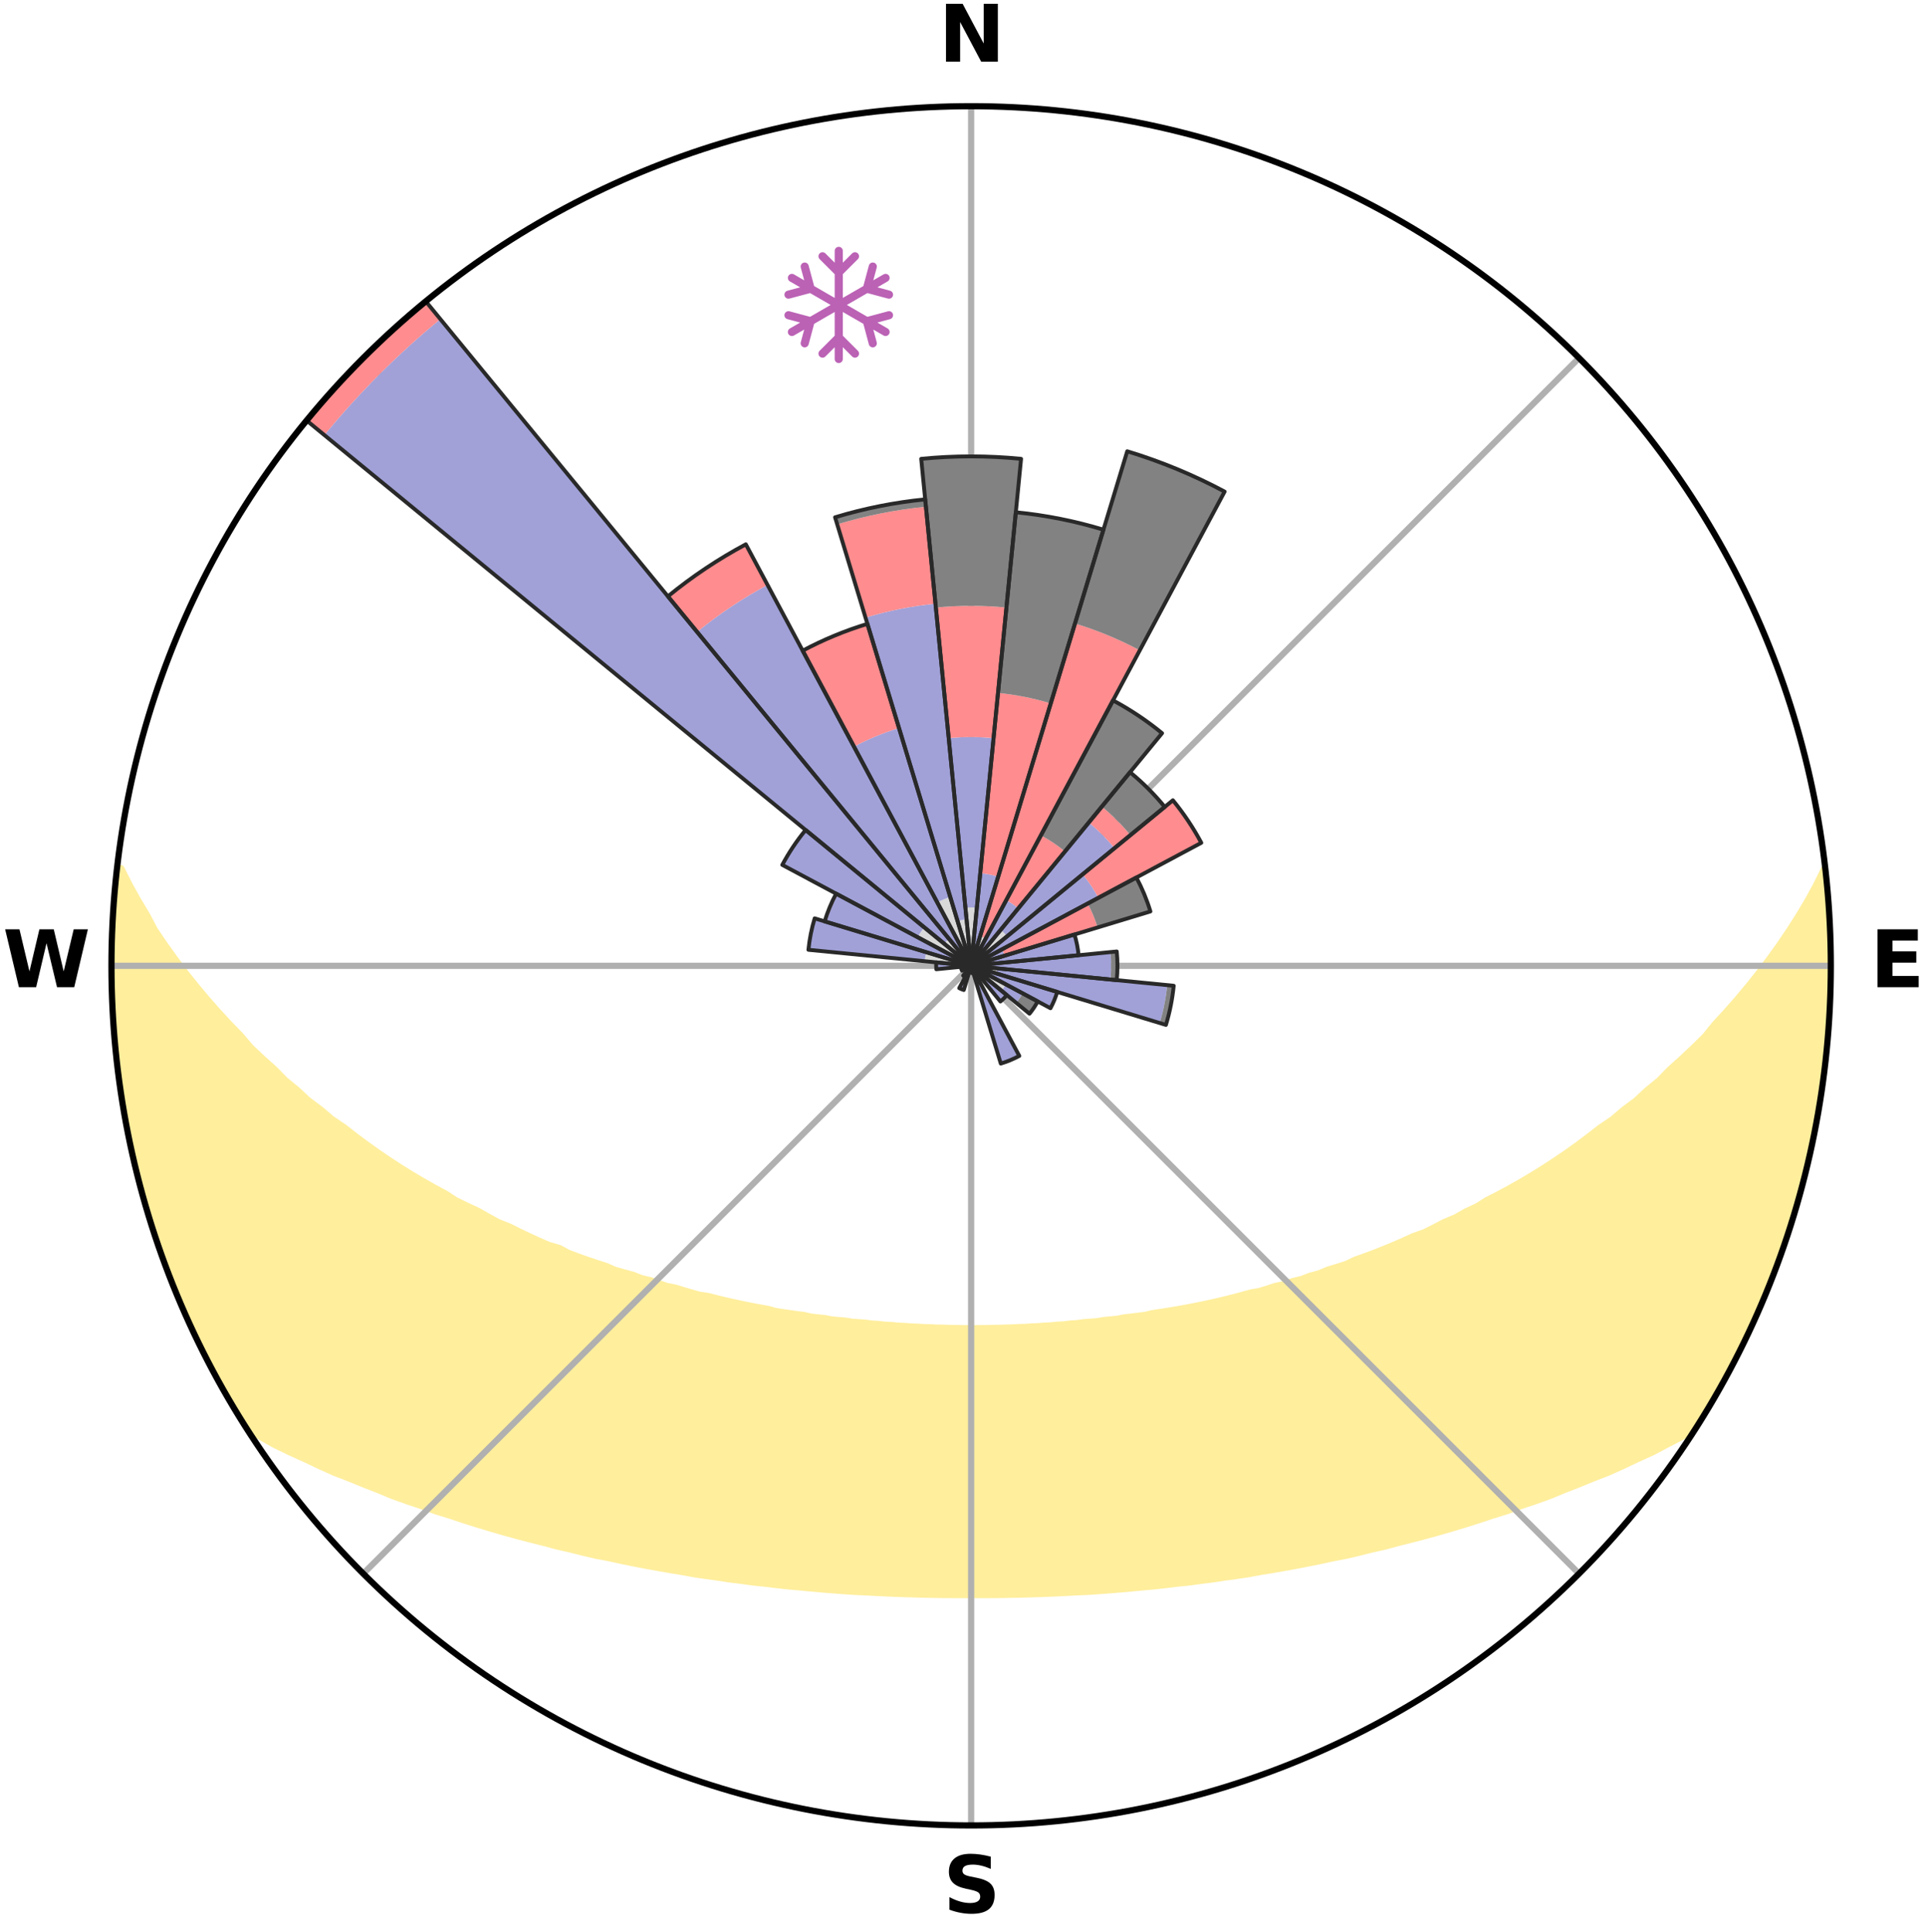 <?xml version="1.0" encoding="utf-8" standalone="no"?>
<!DOCTYPE svg PUBLIC "-//W3C//DTD SVG 1.1//EN"
  "http://www.w3.org/Graphics/SVG/1.1/DTD/svg11.dtd">
<svg xmlns:xlink="http://www.w3.org/1999/xlink" width="248.41pt" height="249.158pt" viewBox="0 0 248.41 249.158" xmlns="http://www.w3.org/2000/svg" version="1.1">
 <title>Ski Rose for Puigmal 2900</title>
 <defs>
  <style type="text/css">*{stroke-linejoin: round; stroke-linecap: butt}</style>
 </defs>
 <g id="figure_1">
  <g id="patch_1">
   <path d="M 0 249.158 
L 248.41 249.158 
L 248.41 0 
L 0 0 
z
" style="fill: #ffffff"/>
  </g>
  <g id="axes_1">
   <g id="patch_2">
    <path d="M 236.135 124.579 
C 236.135 110.018 233.267 95.599 227.695 82.147 
C 222.122 68.695 213.955 56.471 203.659 46.175 
C 193.363 35.879 181.139 27.711 167.687 22.139 
C 154.235 16.567 139.815 13.699 125.255 13.699 
C 110.694 13.699 96.275 16.567 82.823 22.139 
C 69.371 27.711 57.147 35.879 46.851 46.175 
C 36.555 56.471 28.387 68.695 22.815 82.147 
C 17.243 95.599 14.375 110.018 14.375 124.579 
C 14.375 139.14 17.243 153.559 22.815 167.011 
C 28.387 180.463 36.555 192.687 46.851 202.983 
C 57.147 213.279 69.371 221.447 82.823 227.019 
C 96.275 232.591 110.694 235.459 125.255 235.459 
C 139.815 235.459 154.235 232.591 167.687 227.019 
C 181.139 221.447 193.363 213.279 203.659 202.983 
C 213.955 192.687 222.122 180.463 227.695 167.011 
C 233.267 153.559 236.135 139.14 236.135 124.579 
M 125.255 124.579 
C 125.255 124.579 125.255 124.579 125.255 124.579 
C 125.255 124.579 125.255 124.579 125.255 124.579 
C 125.255 124.579 125.255 124.579 125.255 124.579 
C 125.255 124.579 125.255 124.579 125.255 124.579 
C 125.255 124.579 125.255 124.579 125.255 124.579 
C 125.255 124.579 125.255 124.579 125.255 124.579 
C 125.255 124.579 125.255 124.579 125.255 124.579 
C 125.255 124.579 125.255 124.579 125.255 124.579 
C 125.255 124.579 125.255 124.579 125.255 124.579 
C 125.255 124.579 125.255 124.579 125.255 124.579 
C 125.255 124.579 125.255 124.579 125.255 124.579 
C 125.255 124.579 125.255 124.579 125.255 124.579 
C 125.255 124.579 125.255 124.579 125.255 124.579 
C 125.255 124.579 125.255 124.579 125.255 124.579 
C 125.255 124.579 125.255 124.579 125.255 124.579 
C 125.255 124.579 125.255 124.579 125.255 124.579 
z
" style="fill: #ffffff"/>
   </g>
   <g id="PolyCollection_1">
    <defs>
     <path id="m7c263387bc" d="M 235.392 -137.128 
L 235.392 -137.128 
L 234.392 -135.088 
L 233.3 -133.082 
L 232.134 -131.116 
L 230.912 -129.192 
L 229.641 -127.313 
L 228.329 -125.479 
L 226.98 -123.691 
L 225.597 -121.952 
L 224.183 -120.26 
L 222.74 -118.617 
L 221.271 -117.022 
L 220.001 -115.456 
L 218.484 -113.957 
L 216.945 -112.508 
L 215.388 -111.109 
L 214.035 -109.722 
L 212.444 -108.42 
L 211.057 -107.122 
L 209.439 -105.916 
L 208.025 -104.708 
L 206.387 -103.597 
L 204.952 -102.477 
L 203.509 -101.399 
L 202.057 -100.363 
L 200.599 -99.369 
L 199.136 -98.417 
L 197.669 -97.505 
L 196.199 -96.633 
L 194.728 -95.802 
L 193.258 -95.01 
L 191.789 -94.258 
L 190.508 -93.455 
L 189.042 -92.776 
L 187.76 -92.041 
L 186.303 -91.433 
L 185.025 -90.763 
L 183.749 -90.123 
L 182.31 -89.616 
L 181.043 -89.038 
L 179.781 -88.489 
L 178.524 -87.968 
L 177.272 -87.475 
L 176.028 -87.009 
L 174.791 -86.569 
L 173.701 -86.043 
L 172.477 -85.652 
L 171.263 -85.284 
L 170.186 -84.827 
L 168.989 -84.505 
L 167.922 -84.09 
L 166.743 -83.808 
L 165.689 -83.433 
L 164.531 -83.191 
L 163.49 -82.853 
L 162.454 -82.533 
L 161.329 -82.341 
L 160.309 -82.054 
L 159.296 -81.783 
L 158.29 -81.527 
L 157.29 -81.286 
L 156.297 -81.059 
L 155.312 -80.845 
L 154.334 -80.645 
L 153.364 -80.456 
L 152.402 -80.279 
L 151.447 -80.113 
L 150.5 -79.958 
L 149.561 -79.813 
L 148.63 -79.676 
L 147.751 -79.459 
L 146.832 -79.342 
L 145.92 -79.232 
L 145.017 -79.13 
L 144.153 -78.955 
L 143.261 -78.868 
L 142.376 -78.787 
L 141.523 -78.64 
L 140.648 -78.572 
L 139.781 -78.508 
L 138.937 -78.387 
L 138.08 -78.334 
L 137.242 -78.23 
L 136.393 -78.186 
L 135.56 -78.097 
L 134.719 -78.061 
L 133.89 -77.988 
L 133.056 -77.959 
L 132.231 -77.899 
L 131.403 -77.877 
L 130.581 -77.831 
L 129.758 -77.814 
L 128.938 -77.781 
L 128.118 -77.77 
L 127.299 -77.749 
L 126.481 -77.742 
L 125.664 -77.734 
L 124.846 -77.735 
L 124.028 -77.742 
L 123.211 -77.758 
L 122.392 -77.769 
L 121.573 -77.798 
L 120.752 -77.814 
L 119.931 -77.855 
L 119.106 -77.876 
L 118.283 -77.931 
L 117.453 -77.958 
L 116.627 -78.026 
L 115.791 -78.06 
L 114.96 -78.143 
L 114.117 -78.185 
L 113.282 -78.282 
L 112.43 -78.333 
L 111.59 -78.447 
L 110.728 -78.507 
L 109.861 -78.571 
L 109.012 -78.71 
L 108.133 -78.786 
L 107.248 -78.867 
L 106.389 -79.033 
L 105.492 -79.129 
L 104.589 -79.231 
L 103.719 -79.428 
L 102.803 -79.547 
L 101.879 -79.675 
L 100.948 -79.811 
L 100.009 -79.957 
L 99.12 -80.211 
L 98.169 -80.378 
L 97.21 -80.557 
L 96.243 -80.747 
L 95.269 -80.95 
L 94.288 -81.165 
L 93.299 -81.393 
L 92.303 -81.636 
L 91.3 -81.892 
L 90.2 -82.054 
L 89.18 -82.341 
L 88.154 -82.645 
L 87.123 -82.965 
L 85.979 -83.191 
L 84.933 -83.547 
L 83.882 -83.922 
L 82.708 -84.203 
L 81.645 -84.618 
L 80.452 -84.941 
L 79.248 -85.286 
L 78.169 -85.764 
L 76.949 -86.155 
L 75.721 -86.57 
L 74.484 -87.011 
L 73.24 -87.478 
L 72.143 -88.076 
L 70.733 -88.492 
L 69.471 -89.041 
L 68.205 -89.619 
L 66.935 -90.226 
L 65.662 -90.863 
L 64.213 -91.436 
L 62.935 -92.138 
L 61.657 -92.87 
L 60.196 -93.548 
L 58.731 -94.262 
L 57.453 -95.098 
L 55.987 -95.887 
L 54.52 -96.716 
L 53.054 -97.584 
L 51.591 -98.493 
L 50.131 -99.443 
L 48.677 -100.434 
L 47.229 -101.467 
L 45.788 -102.541 
L 44.357 -103.657 
L 42.722 -104.765 
L 41.312 -105.969 
L 39.697 -107.172 
L 38.313 -108.465 
L 36.726 -109.764 
L 35.375 -111.146 
L 33.821 -112.542 
L 32.286 -113.987 
L 30.995 -115.503 
L 29.504 -117.043 
L 28.037 -118.633 
L 26.597 -120.272 
L 25.185 -121.959 
L 23.804 -123.694 
L 22.457 -125.476 
L 21.146 -127.305 
L 19.876 -129.18 
L 18.872 -131.086 
L 17.699 -133.044 
L 16.592 -135.042 
L 15.572 -137.076 
L 15.179 -137.121 
L 15.179 -137.121 
L 14.925 -135.203 
L 14.731 -133.278 
L 14.712 -131.34 
L 14.556 -129.412 
L 14.432 -127.481 
L 14.568 -125.545 
L 14.508 -123.613 
L 14.481 -121.678 
L 14.486 -119.743 
L 14.718 -117.818 
L 14.783 -115.885 
L 14.916 -113.955 
L 15.201 -112.04 
L 15.357 -110.111 
L 15.779 -108.218 
L 15.996 -106.295 
L 16.244 -104.375 
L 16.711 -102.496 
L 17.019 -100.584 
L 17.544 -98.72 
L 17.912 -96.818 
L 18.494 -94.972 
L 18.976 -93.098 
L 19.511 -91.238 
L 20.178 -89.421 
L 20.754 -87.573 
L 21.427 -85.759 
L 22.128 -83.956 
L 22.914 -82.188 
L 23.617 -80.386 
L 24.365 -78.601 
L 25.202 -76.856 
L 26.08 -75.132 
L 26.919 -73.388 
L 27.815 -71.674 
L 28.798 -70.007 
L 29.735 -68.313 
L 30.726 -66.652 
L 31.742 -65.005 
L 33.597 -63.912 
L 35.458 -62.863 
L 37.41 -61.92 
L 39.372 -61.029 
L 41.265 -60.131 
L 43.162 -59.279 
L 45.122 -58.522 
L 47.007 -57.749 
L 48.889 -57.016 
L 50.701 -56.263 
L 52.565 -55.599 
L 54.423 -54.973 
L 56.212 -54.321 
L 58.046 -53.756 
L 59.818 -53.167 
L 61.58 -52.608 
L 63.332 -52.077 
L 65.075 -51.575 
L 66.806 -51.099 
L 68.526 -50.649 
L 70.234 -50.223 
L 71.894 -49.77 
L 73.58 -49.392 
L 75.217 -48.98 
L 76.848 -48.595 
L 78.499 -48.281 
L 80.106 -47.932 
L 81.707 -47.609 
L 83.295 -47.298 
L 84.876 -47.012 
L 86.444 -46.737 
L 88.006 -46.484 
L 89.536 -46.201 
L 91.076 -45.974 
L 92.61 -45.768 
L 94.118 -45.532 
L 95.631 -45.348 
L 97.124 -45.141 
L 98.624 -44.988 
L 100.103 -44.809 
L 101.577 -44.643 
L 103.052 -44.517 
L 104.513 -44.375 
L 105.968 -44.245 
L 107.419 -44.127 
L 108.865 -44.02 
L 110.306 -43.924 
L 111.747 -43.862 
L 113.18 -43.785 
L 114.609 -43.718 
L 116.035 -43.661 
L 117.459 -43.613 
L 118.88 -43.574 
L 120.299 -43.545 
L 121.716 -43.524 
L 123.132 -43.512 
L 124.547 -43.508 
L 125.962 -43.508 
L 127.378 -43.512 
L 128.794 -43.524 
L 130.211 -43.545 
L 131.63 -43.574 
L 133.051 -43.613 
L 134.474 -43.661 
L 135.9 -43.718 
L 137.33 -43.785 
L 138.762 -43.862 
L 140.203 -43.924 
L 141.645 -44.02 
L 143.091 -44.127 
L 144.541 -44.245 
L 145.997 -44.375 
L 147.458 -44.516 
L 148.933 -44.643 
L 150.406 -44.809 
L 151.886 -44.988 
L 153.386 -45.141 
L 154.879 -45.347 
L 156.392 -45.532 
L 157.9 -45.767 
L 159.434 -45.973 
L 160.974 -46.201 
L 162.504 -46.484 
L 164.066 -46.736 
L 165.634 -47.011 
L 167.215 -47.297 
L 168.803 -47.608 
L 170.404 -47.931 
L 172.011 -48.28 
L 173.662 -48.595 
L 175.294 -48.979 
L 176.93 -49.391 
L 178.616 -49.769 
L 180.276 -50.222 
L 181.985 -50.647 
L 183.705 -51.097 
L 185.436 -51.573 
L 187.178 -52.076 
L 188.931 -52.606 
L 190.693 -53.166 
L 192.465 -53.755 
L 194.298 -54.32 
L 196.087 -54.972 
L 197.946 -55.598 
L 199.81 -56.262 
L 201.621 -57.016 
L 203.504 -57.748 
L 205.389 -58.522 
L 207.349 -59.279 
L 209.247 -60.13 
L 211.139 -61.028 
L 213.101 -61.919 
L 214.983 -62.911 
L 216.915 -63.911 
L 218.742 -65.021 
L 219.792 -66.646 
L 220.774 -68.314 
L 221.754 -69.982 
L 222.653 -71.696 
L 223.583 -73.393 
L 224.439 -75.128 
L 225.321 -76.85 
L 226.072 -78.634 
L 226.863 -80.399 
L 227.611 -82.182 
L 228.287 -83.994 
L 229.096 -85.754 
L 229.766 -87.57 
L 230.343 -89.417 
L 231.002 -91.237 
L 231.54 -93.096 
L 232.098 -94.949 
L 232.514 -96.84 
L 232.987 -98.715 
L 233.502 -100.581 
L 233.881 -102.479 
L 234.216 -104.384 
L 234.508 -106.296 
L 234.882 -108.195 
L 235.161 -110.11 
L 235.329 -112.038 
L 235.592 -113.955 
L 235.683 -115.888 
L 235.876 -117.813 
L 235.948 -119.746 
L 236.069 -121.677 
L 236.064 -123.612 
L 236.116 -125.547 
L 236.04 -127.48 
L 236.024 -129.415 
L 235.829 -131.342 
L 235.746 -133.275 
L 235.54 -135.198 
L 235.392 -137.128 
z
" style="stroke: #ffee9c"/>
    </defs>
    <g clip-path="url(#p4d7032faf4)">
     <use xlink:href="#m7c263387bc" x="0" y="249.158" style="fill: #ffee9c; stroke: #ffee9c"/>
    </g>
   </g>
   <g id="matplotlib.axis_1">
    <g id="xtick_1">
     <g id="line2d_1">
      <path d="M 125.255 124.579 
L 125.255 13.699 
" clip-path="url(#p4d7032faf4)" style="fill: none; stroke: #b0b0b0; stroke-width: 0.8; stroke-linecap: square"/>
     </g>
     <g id="text_1">
      <!-- N -->
      <g transform="translate(121.07 7.958) scale(0.1 -0.1)">
       <defs>
        <path id="DejaVuSans-Bold-4e" d="M 588 4666 
L 1931 4666 
L 3628 1466 
L 3628 4666 
L 4769 4666 
L 4769 0 
L 3425 0 
L 1728 3200 
L 1728 0 
L 588 0 
L 588 4666 
z
" transform="scale(0.016)"/>
       </defs>
       <use xlink:href="#DejaVuSans-Bold-4e"/>
      </g>
     </g>
    </g>
    <g id="xtick_2">
     <g id="line2d_2">
      <path d="M 125.255 124.579 
L 203.659 46.175 
" clip-path="url(#p4d7032faf4)" style="fill: none; stroke: #b0b0b0; stroke-width: 0.8; stroke-linecap: square"/>
     </g>
    </g>
    <g id="xtick_3">
     <g id="line2d_3">
      <path d="M 125.255 124.579 
L 236.135 124.579 
" clip-path="url(#p4d7032faf4)" style="fill: none; stroke: #b0b0b0; stroke-width: 0.8; stroke-linecap: square"/>
     </g>
     <g id="text_2">
      <!-- E -->
      <g transform="translate(241.219 127.338) scale(0.1 -0.1)">
       <defs>
        <path id="DejaVuSans-Bold-45" d="M 588 4666 
L 3834 4666 
L 3834 3756 
L 1791 3756 
L 1791 2888 
L 3713 2888 
L 3713 1978 
L 1791 1978 
L 1791 909 
L 3903 909 
L 3903 0 
L 588 0 
L 588 4666 
z
" transform="scale(0.016)"/>
       </defs>
       <use xlink:href="#DejaVuSans-Bold-45"/>
      </g>
     </g>
    </g>
    <g id="xtick_4">
     <g id="line2d_4">
      <path d="M 125.255 124.579 
L 203.659 202.983 
" clip-path="url(#p4d7032faf4)" style="fill: none; stroke: #b0b0b0; stroke-width: 0.8; stroke-linecap: square"/>
     </g>
    </g>
    <g id="xtick_5">
     <g id="line2d_5">
      <path d="M 125.255 124.579 
L 125.255 235.459 
" clip-path="url(#p4d7032faf4)" style="fill: none; stroke: #b0b0b0; stroke-width: 0.8; stroke-linecap: square"/>
     </g>
     <g id="text_3">
      <!-- S -->
      <g transform="translate(121.654 246.718) scale(0.1 -0.1)">
       <defs>
        <path id="DejaVuSans-Bold-53" d="M 3834 4519 
L 3834 3531 
Q 3450 3703 3084 3790 
Q 2719 3878 2394 3878 
Q 1963 3878 1756 3759 
Q 1550 3641 1550 3391 
Q 1550 3203 1689 3098 
Q 1828 2994 2194 2919 
L 2706 2816 
Q 3484 2659 3812 2340 
Q 4141 2022 4141 1434 
Q 4141 663 3683 286 
Q 3225 -91 2284 -91 
Q 1841 -91 1394 -6 
Q 947 78 500 244 
L 500 1259 
Q 947 1022 1364 901 
Q 1781 781 2169 781 
Q 2563 781 2772 912 
Q 2981 1044 2981 1288 
Q 2981 1506 2839 1625 
Q 2697 1744 2272 1838 
L 1806 1941 
Q 1106 2091 782 2419 
Q 459 2747 459 3303 
Q 459 4000 909 4375 
Q 1359 4750 2203 4750 
Q 2588 4750 2994 4692 
Q 3400 4634 3834 4519 
z
" transform="scale(0.016)"/>
       </defs>
       <use xlink:href="#DejaVuSans-Bold-53"/>
      </g>
     </g>
    </g>
    <g id="xtick_6">
     <g id="line2d_6">
      <path d="M 125.255 124.579 
L 46.851 202.983 
" clip-path="url(#p4d7032faf4)" style="fill: none; stroke: #b0b0b0; stroke-width: 0.8; stroke-linecap: square"/>
     </g>
    </g>
    <g id="xtick_7">
     <g id="line2d_7">
      <path d="M 125.255 124.579 
L 14.375 124.579 
" clip-path="url(#p4d7032faf4)" style="fill: none; stroke: #b0b0b0; stroke-width: 0.8; stroke-linecap: square"/>
     </g>
     <g id="text_4">
      <!-- W -->
      <g transform="translate(0.36 127.338) scale(0.1 -0.1)">
       <defs>
        <path id="DejaVuSans-Bold-57" d="M 191 4666 
L 1344 4666 
L 2150 1275 
L 2950 4666 
L 4109 4666 
L 4909 1275 
L 5716 4666 
L 6859 4666 
L 5759 0 
L 4372 0 
L 3525 3547 
L 2688 0 
L 1300 0 
L 191 4666 
z
" transform="scale(0.016)"/>
       </defs>
       <use xlink:href="#DejaVuSans-Bold-57"/>
      </g>
     </g>
    </g>
    <g id="xtick_8">
     <g id="line2d_8">
      <path d="M 125.255 124.579 
L 46.851 46.175 
" clip-path="url(#p4d7032faf4)" style="fill: none; stroke: #b0b0b0; stroke-width: 0.8; stroke-linecap: square"/>
     </g>
    </g>
   </g>
   <g id="matplotlib.axis_2"/>
   <g id="patch_3">
    <path d="M 125.255 124.579 
C 125.255 124.579 125.255 124.579 125.255 124.579 
C 125.255 124.579 125.255 124.579 125.255 124.579 
L 125.993 117.086 
C 125.748 117.061 125.501 117.049 125.255 117.049 
C 125.008 117.049 124.762 117.061 124.517 117.086 
z
" clip-path="url(#p4d7032faf4)" style="fill: #d9d9d9"/>
   </g>
   <g id="patch_4">
    <path d="M 125.255 124.579 
C 125.255 124.579 125.255 124.579 125.255 124.579 
C 125.255 124.579 125.255 124.579 125.255 124.579 
L 125.255 124.579 
C 125.255 124.579 125.255 124.579 125.255 124.579 
C 125.255 124.579 125.255 124.579 125.255 124.579 
z
" clip-path="url(#p4d7032faf4)" style="fill: #d9d9d9"/>
   </g>
   <g id="patch_5">
    <path d="M 125.255 124.579 
C 125.255 124.579 125.255 124.579 125.255 124.579 
C 125.255 124.579 125.255 124.579 125.255 124.579 
L 127.137 121.057 
C 127.022 120.996 126.904 120.94 126.783 120.89 
C 126.662 120.84 126.539 120.796 126.414 120.758 
z
" clip-path="url(#p4d7032faf4)" style="fill: #d9d9d9"/>
   </g>
   <g id="patch_6">
    <path d="M 125.255 124.579 
C 125.255 124.579 125.255 124.579 125.255 124.579 
C 125.255 124.579 125.255 124.579 125.255 124.579 
L 125.255 124.579 
C 125.255 124.579 125.255 124.579 125.255 124.579 
C 125.255 124.579 125.255 124.579 125.255 124.579 
z
" clip-path="url(#p4d7032faf4)" style="fill: #d9d9d9"/>
   </g>
   <g id="patch_7">
    <path d="M 125.255 124.579 
C 125.255 124.579 125.255 124.579 125.255 124.579 
C 125.255 124.579 125.255 124.579 125.255 124.579 
L 129.914 120.756 
C 129.788 120.603 129.656 120.457 129.516 120.318 
C 129.377 120.178 129.231 120.045 129.078 119.92 
z
" clip-path="url(#p4d7032faf4)" style="fill: #d9d9d9"/>
   </g>
   <g id="patch_8">
    <path d="M 125.255 124.579 
C 125.255 124.579 125.255 124.579 125.255 124.579 
C 125.255 124.579 125.255 124.579 125.255 124.579 
L 127.603 123.324 
C 127.562 123.247 127.517 123.172 127.468 123.1 
C 127.42 123.028 127.368 122.958 127.313 122.89 
z
" clip-path="url(#p4d7032faf4)" style="fill: #d9d9d9"/>
   </g>
   <g id="patch_9">
    <path d="M 125.255 124.579 
C 125.255 124.579 125.255 124.579 125.255 124.579 
C 125.255 124.579 125.255 124.579 125.255 124.579 
L 127.957 123.759 
C 127.93 123.671 127.899 123.584 127.864 123.498 
C 127.828 123.413 127.789 123.33 127.745 123.248 
z
" clip-path="url(#p4d7032faf4)" style="fill: #d9d9d9"/>
   </g>
   <g id="patch_10">
    <path d="M 125.255 124.579 
C 125.255 124.579 125.255 124.579 125.255 124.579 
C 125.255 124.579 125.255 124.579 125.255 124.579 
L 126.192 124.487 
C 126.189 124.456 126.184 124.426 126.178 124.395 
C 126.172 124.365 126.164 124.335 126.156 124.306 
z
" clip-path="url(#p4d7032faf4)" style="fill: #d9d9d9"/>
   </g>
   <g id="patch_11">
    <path d="M 125.255 124.579 
C 125.255 124.579 125.255 124.579 125.255 124.579 
C 125.255 124.579 125.255 124.579 125.255 124.579 
L 125.255 124.579 
C 125.255 124.579 125.255 124.579 125.255 124.579 
C 125.255 124.579 125.255 124.579 125.255 124.579 
z
" clip-path="url(#p4d7032faf4)" style="fill: #d9d9d9"/>
   </g>
   <g id="patch_12">
    <path d="M 125.255 124.579 
C 125.255 124.579 125.255 124.579 125.255 124.579 
C 125.255 124.579 125.255 124.579 125.255 124.579 
L 128.502 125.564 
C 128.535 125.458 128.562 125.35 128.583 125.241 
C 128.605 125.132 128.621 125.022 128.632 124.912 
z
" clip-path="url(#p4d7032faf4)" style="fill: #d9d9d9"/>
   </g>
   <g id="patch_13">
    <path d="M 125.255 124.579 
C 125.255 124.579 125.255 124.579 125.255 124.579 
C 125.255 124.579 125.255 124.579 125.255 124.579 
L 125.255 124.579 
C 125.255 124.579 125.255 124.579 125.255 124.579 
C 125.255 124.579 125.255 124.579 125.255 124.579 
z
" clip-path="url(#p4d7032faf4)" style="fill: #d9d9d9"/>
   </g>
   <g id="patch_14">
    <path d="M 125.255 124.579 
C 125.255 124.579 125.255 124.579 125.255 124.579 
C 125.255 124.579 125.255 124.579 125.255 124.579 
L 129.173 127.795 
C 129.278 127.666 129.377 127.533 129.469 127.395 
C 129.561 127.257 129.647 127.115 129.725 126.968 
z
" clip-path="url(#p4d7032faf4)" style="fill: #d9d9d9"/>
   </g>
   <g id="patch_15">
    <path d="M 125.255 124.579 
C 125.255 124.579 125.255 124.579 125.255 124.579 
C 125.255 124.579 125.255 124.579 125.255 124.579 
L 126.449 126.034 
C 126.497 125.995 126.542 125.954 126.586 125.91 
C 126.629 125.867 126.671 125.821 126.71 125.773 
z
" clip-path="url(#p4d7032faf4)" style="fill: #d9d9d9"/>
   </g>
   <g id="patch_16">
    <path d="M 125.255 124.579 
C 125.255 124.579 125.255 124.579 125.255 124.579 
C 125.255 124.579 125.255 124.579 125.255 124.579 
L 125.255 124.579 
C 125.255 124.579 125.255 124.579 125.255 124.579 
C 125.255 124.579 125.255 124.579 125.255 124.579 
z
" clip-path="url(#p4d7032faf4)" style="fill: #d9d9d9"/>
   </g>
   <g id="patch_17">
    <path d="M 125.255 124.579 
C 125.255 124.579 125.255 124.579 125.255 124.579 
C 125.255 124.579 125.255 124.579 125.255 124.579 
L 125.528 125.48 
C 125.558 125.471 125.587 125.46 125.615 125.449 
C 125.643 125.437 125.671 125.424 125.699 125.409 
z
" clip-path="url(#p4d7032faf4)" style="fill: #d9d9d9"/>
   </g>
   <g id="patch_18">
    <path d="M 125.255 124.579 
C 125.255 124.579 125.255 124.579 125.255 124.579 
C 125.255 124.579 125.255 124.579 125.255 124.579 
L 125.347 125.516 
C 125.378 125.513 125.408 125.508 125.438 125.502 
C 125.469 125.496 125.499 125.489 125.528 125.48 
z
" clip-path="url(#p4d7032faf4)" style="fill: #d9d9d9"/>
   </g>
   <g id="patch_19">
    <path d="M 125.255 124.579 
C 125.255 124.579 125.255 124.579 125.255 124.579 
C 125.255 124.579 125.255 124.579 125.255 124.579 
L 125.255 124.579 
C 125.255 124.579 125.255 124.579 125.255 124.579 
C 125.255 124.579 125.255 124.579 125.255 124.579 
z
" clip-path="url(#p4d7032faf4)" style="fill: #d9d9d9"/>
   </g>
   <g id="patch_20">
    <path d="M 125.255 124.579 
C 125.255 124.579 125.255 124.579 125.255 124.579 
C 125.255 124.579 125.255 124.579 125.255 124.579 
L 125.255 124.579 
C 125.255 124.579 125.255 124.579 125.255 124.579 
C 125.255 124.579 125.255 124.579 125.255 124.579 
z
" clip-path="url(#p4d7032faf4)" style="fill: #d9d9d9"/>
   </g>
   <g id="patch_21">
    <path d="M 125.255 124.579 
C 125.255 124.579 125.255 124.579 125.255 124.579 
C 125.255 124.579 125.255 124.579 125.255 124.579 
L 125.255 124.579 
C 125.255 124.579 125.255 124.579 125.255 124.579 
C 125.255 124.579 125.255 124.579 125.255 124.579 
z
" clip-path="url(#p4d7032faf4)" style="fill: #d9d9d9"/>
   </g>
   <g id="patch_22">
    <path d="M 125.255 124.579 
C 125.255 124.579 125.255 124.579 125.255 124.579 
C 125.255 124.579 125.255 124.579 125.255 124.579 
L 125.255 124.579 
C 125.255 124.579 125.255 124.579 125.255 124.579 
C 125.255 124.579 125.255 124.579 125.255 124.579 
z
" clip-path="url(#p4d7032faf4)" style="fill: #d9d9d9"/>
   </g>
   <g id="patch_23">
    <path d="M 125.255 124.579 
C 125.255 124.579 125.255 124.579 125.255 124.579 
C 125.255 124.579 125.255 124.579 125.255 124.579 
L 125.255 124.579 
C 125.255 124.579 125.255 124.579 125.255 124.579 
C 125.255 124.579 125.255 124.579 125.255 124.579 
z
" clip-path="url(#p4d7032faf4)" style="fill: #d9d9d9"/>
   </g>
   <g id="patch_24">
    <path d="M 125.255 124.579 
C 125.255 124.579 125.255 124.579 125.255 124.579 
C 125.255 124.579 125.255 124.579 125.255 124.579 
L 125.255 124.579 
C 125.255 124.579 125.255 124.579 125.255 124.579 
C 125.255 124.579 125.255 124.579 125.255 124.579 
z
" clip-path="url(#p4d7032faf4)" style="fill: #d9d9d9"/>
   </g>
   <g id="patch_25">
    <path d="M 125.255 124.579 
C 125.255 124.579 125.255 124.579 125.255 124.579 
C 125.255 124.579 125.255 124.579 125.255 124.579 
L 125.255 124.579 
C 125.255 124.579 125.255 124.579 125.255 124.579 
C 125.255 124.579 125.255 124.579 125.255 124.579 
z
" clip-path="url(#p4d7032faf4)" style="fill: #d9d9d9"/>
   </g>
   <g id="patch_26">
    <path d="M 125.255 124.579 
C 125.255 124.579 125.255 124.579 125.255 124.579 
C 125.255 124.579 125.255 124.579 125.255 124.579 
L 125.255 124.579 
C 125.255 124.579 125.255 124.579 125.255 124.579 
C 125.255 124.579 125.255 124.579 125.255 124.579 
z
" clip-path="url(#p4d7032faf4)" style="fill: #d9d9d9"/>
   </g>
   <g id="patch_27">
    <path d="M 125.255 124.579 
C 125.255 124.579 125.255 124.579 125.255 124.579 
C 125.255 124.579 125.255 124.579 125.255 124.579 
L 125.255 124.579 
C 125.255 124.579 125.255 124.579 125.255 124.579 
C 125.255 124.579 125.255 124.579 125.255 124.579 
z
" clip-path="url(#p4d7032faf4)" style="fill: #d9d9d9"/>
   </g>
   <g id="patch_28">
    <path d="M 125.255 124.579 
C 125.255 124.579 125.255 124.579 125.255 124.579 
C 125.255 124.579 125.255 124.579 125.255 124.579 
L 119.488 122.83 
C 119.43 123.018 119.382 123.21 119.344 123.403 
C 119.305 123.597 119.276 123.792 119.257 123.988 
z
" clip-path="url(#p4d7032faf4)" style="fill: #d9d9d9"/>
   </g>
   <g id="patch_29">
    <path d="M 125.255 124.579 
C 125.255 124.579 125.255 124.579 125.255 124.579 
C 125.255 124.579 125.255 124.579 125.255 124.579 
L 125.255 124.579 
C 125.255 124.579 125.255 124.579 125.255 124.579 
C 125.255 124.579 125.255 124.579 125.255 124.579 
z
" clip-path="url(#p4d7032faf4)" style="fill: #d9d9d9"/>
   </g>
   <g id="patch_30">
    <path d="M 125.255 124.579 
C 125.255 124.579 125.255 124.579 125.255 124.579 
C 125.255 124.579 125.255 124.579 125.255 124.579 
L 119.211 119.619 
C 119.049 119.817 118.896 120.023 118.754 120.235 
C 118.612 120.448 118.48 120.668 118.36 120.894 
z
" clip-path="url(#p4d7032faf4)" style="fill: #d9d9d9"/>
   </g>
   <g id="patch_31">
    <path d="M 125.255 124.579 
C 125.255 124.579 125.255 124.579 125.255 124.579 
C 125.255 124.579 125.255 124.579 125.255 124.579 
L 122.391 121.09 
C 122.277 121.183 122.167 121.283 122.063 121.387 
C 121.959 121.492 121.859 121.601 121.766 121.715 
z
" clip-path="url(#p4d7032faf4)" style="fill: #d9d9d9"/>
   </g>
   <g id="patch_32">
    <path d="M 125.255 124.579 
C 125.255 124.579 125.255 124.579 125.255 124.579 
C 125.255 124.579 125.255 124.579 125.255 124.579 
L 125.255 124.579 
C 125.255 124.579 125.255 124.579 125.255 124.579 
C 125.255 124.579 125.255 124.579 125.255 124.579 
z
" clip-path="url(#p4d7032faf4)" style="fill: #d9d9d9"/>
   </g>
   <g id="patch_33">
    <path d="M 125.255 124.579 
C 125.255 124.579 125.255 124.579 125.255 124.579 
C 125.255 124.579 125.255 124.579 125.255 124.579 
L 122.564 115.708 
C 122.274 115.796 121.988 115.899 121.707 116.015 
C 121.427 116.131 121.153 116.261 120.885 116.404 
z
" clip-path="url(#p4d7032faf4)" style="fill: #d9d9d9"/>
   </g>
   <g id="patch_34">
    <path d="M 125.255 124.579 
C 125.255 124.579 125.255 124.579 125.255 124.579 
C 125.255 124.579 125.255 124.579 125.255 124.579 
L 124.664 118.581 
C 124.468 118.601 124.273 118.63 124.079 118.668 
C 123.886 118.707 123.694 118.755 123.505 118.812 
z
" clip-path="url(#p4d7032faf4)" style="fill: #d9d9d9"/>
   </g>
   <g id="patch_35">
    <path d="M 124.517 117.086 
C 124.762 117.061 125.008 117.049 125.255 117.049 
C 125.501 117.049 125.748 117.061 125.993 117.086 
L 128.147 95.211 
C 127.186 95.117 126.221 95.069 125.255 95.069 
C 124.289 95.069 123.324 95.117 122.362 95.211 
z
" clip-path="url(#p4d7032faf4)" style="fill: #a1a1d8"/>
   </g>
   <g id="patch_36">
    <path d="M 125.255 124.579 
C 125.255 124.579 125.255 124.579 125.255 124.579 
C 125.255 124.579 125.255 124.579 125.255 124.579 
L 128.743 113.08 
C 128.367 112.966 127.985 112.87 127.599 112.793 
C 127.213 112.717 126.824 112.659 126.433 112.62 
z
" clip-path="url(#p4d7032faf4)" style="fill: #a1a1d8"/>
   </g>
   <g id="patch_37">
    <path d="M 126.414 120.758 
C 126.539 120.796 126.662 120.84 126.783 120.89 
C 126.904 120.94 127.022 120.996 127.137 121.057 
L 127.137 121.057 
C 127.022 120.996 126.904 120.94 126.783 120.89 
C 126.662 120.84 126.539 120.796 126.414 120.758 
z
" clip-path="url(#p4d7032faf4)" style="fill: #a1a1d8"/>
   </g>
   <g id="patch_38">
    <path d="M 125.255 124.579 
C 125.255 124.579 125.255 124.579 125.255 124.579 
C 125.255 124.579 125.255 124.579 125.255 124.579 
L 131.344 117.159 
C 131.101 116.96 130.849 116.773 130.588 116.598 
C 130.326 116.424 130.057 116.262 129.78 116.114 
z
" clip-path="url(#p4d7032faf4)" style="fill: #a1a1d8"/>
   </g>
   <g id="patch_39">
    <path d="M 129.078 119.92 
C 129.231 120.045 129.377 120.178 129.516 120.318 
C 129.656 120.457 129.788 120.603 129.914 120.756 
L 143.747 109.403 
C 143.25 108.798 142.724 108.217 142.171 107.663 
C 141.617 107.11 141.036 106.583 140.431 106.087 
z
" clip-path="url(#p4d7032faf4)" style="fill: #a1a1d8"/>
   </g>
   <g id="patch_40">
    <path d="M 127.313 122.89 
C 127.368 122.958 127.42 123.028 127.468 123.1 
C 127.517 123.172 127.562 123.247 127.603 123.324 
L 141.669 115.806 
C 141.381 115.268 141.068 114.746 140.73 114.239 
C 140.391 113.733 140.028 113.243 139.642 112.772 
z
" clip-path="url(#p4d7032faf4)" style="fill: #a1a1d8"/>
   </g>
   <g id="patch_41">
    <path d="M 127.745 123.248 
C 127.789 123.33 127.828 123.413 127.864 123.498 
C 127.899 123.584 127.93 123.671 127.957 123.759 
L 129.574 123.269 
C 129.532 123.127 129.482 122.988 129.425 122.852 
C 129.369 122.715 129.305 122.582 129.236 122.451 
z
" clip-path="url(#p4d7032faf4)" style="fill: #a1a1d8"/>
   </g>
   <g id="patch_42">
    <path d="M 126.156 124.306 
C 126.164 124.335 126.172 124.365 126.178 124.395 
C 126.184 124.426 126.189 124.456 126.192 124.487 
L 139.117 123.214 
C 139.072 122.76 139.005 122.309 138.916 121.862 
C 138.827 121.415 138.716 120.972 138.584 120.536 
z
" clip-path="url(#p4d7032faf4)" style="fill: #a1a1d8"/>
   </g>
   <g id="patch_43">
    <path d="M 125.255 124.579 
C 125.255 124.579 125.255 124.579 125.255 124.579 
C 125.255 124.579 125.255 124.579 125.255 124.579 
L 143.224 126.349 
C 143.282 125.761 143.311 125.17 143.311 124.579 
C 143.311 123.988 143.282 123.397 143.224 122.809 
z
" clip-path="url(#p4d7032faf4)" style="fill: #a1a1d8"/>
   </g>
   <g id="patch_44">
    <path d="M 128.632 124.912 
C 128.621 125.022 128.605 125.132 128.583 125.241 
C 128.562 125.35 128.535 125.458 128.502 125.564 
L 149.573 131.956 
C 149.815 131.16 150.017 130.353 150.179 129.537 
C 150.342 128.721 150.464 127.898 150.545 127.07 
z
" clip-path="url(#p4d7032faf4)" style="fill: #a1a1d8"/>
   </g>
   <g id="patch_45">
    <path d="M 125.255 124.579 
C 125.255 124.579 125.255 124.579 125.255 124.579 
C 125.255 124.579 125.255 124.579 125.255 124.579 
L 135.489 130.049 
C 135.668 129.714 135.83 129.371 135.976 129.02 
C 136.121 128.669 136.249 128.311 136.359 127.948 
z
" clip-path="url(#p4d7032faf4)" style="fill: #a1a1d8"/>
   </g>
   <g id="patch_46">
    <path d="M 129.725 126.968 
C 129.647 127.115 129.561 127.257 129.469 127.395 
C 129.377 127.533 129.278 127.666 129.173 127.795 
L 131.075 129.356 
C 131.232 129.165 131.379 128.967 131.516 128.762 
C 131.653 128.557 131.779 128.346 131.895 128.129 
z
" clip-path="url(#p4d7032faf4)" style="fill: #a1a1d8"/>
   </g>
   <g id="patch_47">
    <path d="M 126.71 125.773 
C 126.671 125.821 126.629 125.867 126.586 125.91 
C 126.542 125.954 126.497 125.995 126.449 126.034 
L 129.031 129.181 
C 129.182 129.057 129.326 128.926 129.464 128.788 
C 129.602 128.651 129.733 128.506 129.856 128.355 
z
" clip-path="url(#p4d7032faf4)" style="fill: #a1a1d8"/>
   </g>
   <g id="patch_48">
    <path d="M 125.255 124.579 
C 125.255 124.579 125.255 124.579 125.255 124.579 
C 125.255 124.579 125.255 124.579 125.255 124.579 
L 125.255 124.579 
C 125.255 124.579 125.255 124.579 125.255 124.579 
C 125.255 124.579 125.255 124.579 125.255 124.579 
z
" clip-path="url(#p4d7032faf4)" style="fill: #a1a1d8"/>
   </g>
   <g id="patch_49">
    <path d="M 125.699 125.409 
C 125.671 125.424 125.643 125.437 125.615 125.449 
C 125.587 125.46 125.558 125.471 125.528 125.48 
L 129.08 137.189 
C 129.493 137.064 129.899 136.918 130.297 136.753 
C 130.696 136.588 131.086 136.403 131.466 136.2 
z
" clip-path="url(#p4d7032faf4)" style="fill: #a1a1d8"/>
   </g>
   <g id="patch_50">
    <path d="M 125.528 125.48 
C 125.499 125.489 125.469 125.496 125.438 125.502 
C 125.408 125.508 125.378 125.513 125.347 125.516 
L 125.347 125.516 
C 125.378 125.513 125.408 125.508 125.438 125.502 
C 125.469 125.496 125.499 125.489 125.528 125.48 
z
" clip-path="url(#p4d7032faf4)" style="fill: #a1a1d8"/>
   </g>
   <g id="patch_51">
    <path d="M 125.255 124.579 
C 125.255 124.579 125.255 124.579 125.255 124.579 
C 125.255 124.579 125.255 124.579 125.255 124.579 
L 125.255 124.579 
C 125.255 124.579 125.255 124.579 125.255 124.579 
C 125.255 124.579 125.255 124.579 125.255 124.579 
z
" clip-path="url(#p4d7032faf4)" style="fill: #a1a1d8"/>
   </g>
   <g id="patch_52">
    <path d="M 125.255 124.579 
C 125.255 124.579 125.255 124.579 125.255 124.579 
C 125.255 124.579 125.255 124.579 125.255 124.579 
L 125.255 124.579 
C 125.255 124.579 125.255 124.579 125.255 124.579 
C 125.255 124.579 125.255 124.579 125.255 124.579 
z
" clip-path="url(#p4d7032faf4)" style="fill: #a1a1d8"/>
   </g>
   <g id="patch_53">
    <path d="M 125.255 124.579 
C 125.255 124.579 125.255 124.579 125.255 124.579 
C 125.255 124.579 125.255 124.579 125.255 124.579 
L 123.718 127.455 
C 123.812 127.505 123.909 127.551 124.007 127.591 
C 124.106 127.632 124.206 127.668 124.308 127.699 
z
" clip-path="url(#p4d7032faf4)" style="fill: #a1a1d8"/>
   </g>
   <g id="patch_54">
    <path d="M 125.255 124.579 
C 125.255 124.579 125.255 124.579 125.255 124.579 
C 125.255 124.579 125.255 124.579 125.255 124.579 
L 124.221 125.839 
C 124.262 125.873 124.305 125.905 124.349 125.935 
C 124.394 125.964 124.439 125.992 124.486 126.017 
z
" clip-path="url(#p4d7032faf4)" style="fill: #a1a1d8"/>
   </g>
   <g id="patch_55">
    <path d="M 125.255 124.579 
C 125.255 124.579 125.255 124.579 125.255 124.579 
C 125.255 124.579 125.255 124.579 125.255 124.579 
L 125.255 124.579 
C 125.255 124.579 125.255 124.579 125.255 124.579 
C 125.255 124.579 125.255 124.579 125.255 124.579 
z
" clip-path="url(#p4d7032faf4)" style="fill: #a1a1d8"/>
   </g>
   <g id="patch_56">
    <path d="M 125.255 124.579 
C 125.255 124.579 125.255 124.579 125.255 124.579 
C 125.255 124.579 125.255 124.579 125.255 124.579 
L 125.255 124.579 
C 125.255 124.579 125.255 124.579 125.255 124.579 
C 125.255 124.579 125.255 124.579 125.255 124.579 
z
" clip-path="url(#p4d7032faf4)" style="fill: #a1a1d8"/>
   </g>
   <g id="patch_57">
    <path d="M 125.255 124.579 
C 125.255 124.579 125.255 124.579 125.255 124.579 
C 125.255 124.579 125.255 124.579 125.255 124.579 
L 123.981 124.965 
C 123.994 125.007 124.008 125.048 124.025 125.088 
C 124.042 125.129 124.06 125.168 124.081 125.207 
z
" clip-path="url(#p4d7032faf4)" style="fill: #a1a1d8"/>
   </g>
   <g id="patch_58">
    <path d="M 125.255 124.579 
C 125.255 124.579 125.255 124.579 125.255 124.579 
C 125.255 124.579 125.255 124.579 125.255 124.579 
L 125.255 124.579 
C 125.255 124.579 125.255 124.579 125.255 124.579 
C 125.255 124.579 125.255 124.579 125.255 124.579 
z
" clip-path="url(#p4d7032faf4)" style="fill: #a1a1d8"/>
   </g>
   <g id="patch_59">
    <path d="M 125.255 124.579 
C 125.255 124.579 125.255 124.579 125.255 124.579 
C 125.255 124.579 125.255 124.579 125.255 124.579 
L 120.763 124.137 
C 120.748 124.284 120.741 124.431 120.741 124.579 
C 120.741 124.727 120.748 124.874 120.763 125.022 
z
" clip-path="url(#p4d7032faf4)" style="fill: #a1a1d8"/>
   </g>
   <g id="patch_60">
    <path d="M 119.257 123.988 
C 119.276 123.792 119.305 123.597 119.344 123.403 
C 119.382 123.21 119.43 123.018 119.488 122.83 
L 105.075 118.457 
C 104.874 119.118 104.706 119.788 104.572 120.465 
C 104.437 121.142 104.336 121.825 104.268 122.512 
z
" clip-path="url(#p4d7032faf4)" style="fill: #a1a1d8"/>
   </g>
   <g id="patch_61">
    <path d="M 125.255 124.579 
C 125.255 124.579 125.255 124.579 125.255 124.579 
C 125.255 124.579 125.255 124.579 125.255 124.579 
L 108.042 115.379 
C 107.741 115.942 107.468 116.52 107.223 117.11 
C 106.979 117.7 106.763 118.302 106.578 118.913 
z
" clip-path="url(#p4d7032faf4)" style="fill: #a1a1d8"/>
   </g>
   <g id="patch_62">
    <path d="M 118.36 120.894 
C 118.48 120.668 118.612 120.448 118.754 120.235 
C 118.896 120.023 119.049 119.817 119.211 119.619 
L 103.906 107.058 
C 103.332 107.757 102.794 108.484 102.291 109.235 
C 101.789 109.987 101.324 110.763 100.898 111.56 
z
" clip-path="url(#p4d7032faf4)" style="fill: #a1a1d8"/>
   </g>
   <g id="patch_63">
    <path d="M 121.766 121.715 
C 121.859 121.601 121.959 121.492 122.063 121.387 
C 122.167 121.283 122.277 121.183 122.391 121.09 
L 56.794 41.159 
C 54.063 43.4 51.444 45.773 48.947 48.271 
C 46.449 50.768 44.075 53.387 41.834 56.118 
z
" clip-path="url(#p4d7032faf4)" style="fill: #a1a1d8"/>
   </g>
   <g id="patch_64">
    <path d="M 125.255 124.579 
C 125.255 124.579 125.255 124.579 125.255 124.579 
C 125.255 124.579 125.255 124.579 125.255 124.579 
L 98.991 75.443 
C 97.383 76.303 95.818 77.241 94.301 78.254 
C 92.785 79.267 91.319 80.354 89.91 81.511 
z
" clip-path="url(#p4d7032faf4)" style="fill: #a1a1d8"/>
   </g>
   <g id="patch_65">
    <path d="M 120.885 116.404 
C 121.153 116.261 121.427 116.131 121.707 116.015 
C 121.988 115.899 122.274 115.796 122.564 115.708 
L 115.949 93.903 
C 114.945 94.207 113.957 94.561 112.987 94.963 
C 112.018 95.364 111.069 95.813 110.143 96.308 
z
" clip-path="url(#p4d7032faf4)" style="fill: #a1a1d8"/>
   </g>
   <g id="patch_66">
    <path d="M 123.505 118.812 
C 123.694 118.755 123.886 118.707 124.079 118.668 
C 124.273 118.63 124.468 118.601 124.664 118.581 
L 120.654 77.867 
C 119.125 78.017 117.604 78.243 116.098 78.543 
C 114.591 78.842 113.1 79.216 111.629 79.662 
z
" clip-path="url(#p4d7032faf4)" style="fill: #a1a1d8"/>
   </g>
   <g id="patch_67">
    <path d="M 122.362 95.211 
C 123.324 95.117 124.289 95.069 125.255 95.069 
C 126.221 95.069 127.186 95.117 128.147 95.211 
L 129.806 78.367 
C 128.294 78.218 126.775 78.144 125.255 78.144 
C 123.735 78.144 122.216 78.218 120.703 78.367 
z
" clip-path="url(#p4d7032faf4)" style="fill: #ff8c8e"/>
   </g>
   <g id="patch_68">
    <path d="M 126.433 112.62 
C 126.824 112.659 127.213 112.717 127.599 112.793 
C 127.985 112.87 128.367 112.966 128.743 113.08 
L 135.522 90.734 
C 134.414 90.398 133.29 90.117 132.155 89.891 
C 131.019 89.665 129.874 89.495 128.721 89.382 
z
" clip-path="url(#p4d7032faf4)" style="fill: #ff8c8e"/>
   </g>
   <g id="patch_69">
    <path d="M 126.414 120.758 
C 126.539 120.796 126.662 120.84 126.783 120.89 
C 126.904 120.94 127.022 120.996 127.137 121.057 
L 147.005 83.888 
C 145.673 83.176 144.307 82.53 142.911 81.952 
C 141.516 81.374 140.093 80.865 138.648 80.427 
z
" clip-path="url(#p4d7032faf4)" style="fill: #ff8c8e"/>
   </g>
   <g id="patch_70">
    <path d="M 129.78 116.114 
C 130.057 116.262 130.326 116.424 130.588 116.598 
C 130.849 116.773 131.101 116.96 131.344 117.159 
L 137.36 109.829 
C 136.877 109.433 136.375 109.06 135.856 108.713 
C 135.337 108.366 134.801 108.045 134.25 107.751 
z
" clip-path="url(#p4d7032faf4)" style="fill: #ff8c8e"/>
   </g>
   <g id="patch_71">
    <path d="M 140.431 106.087 
C 141.036 106.583 141.617 107.11 142.171 107.663 
C 142.724 108.217 143.25 108.798 143.747 109.403 
L 145.795 107.722 
C 145.243 107.05 144.659 106.405 144.044 105.79 
C 143.429 105.175 142.784 104.591 142.112 104.039 
z
" clip-path="url(#p4d7032faf4)" style="fill: #ff8c8e"/>
   </g>
   <g id="patch_72">
    <path d="M 139.642 112.772 
C 140.028 113.243 140.391 113.733 140.73 114.239 
C 141.068 114.746 141.381 115.268 141.669 115.806 
L 154.941 108.711 
C 154.422 107.74 153.855 106.794 153.243 105.878 
C 152.631 104.962 151.974 104.077 151.275 103.225 
z
" clip-path="url(#p4d7032faf4)" style="fill: #ff8c8e"/>
   </g>
   <g id="patch_73">
    <path d="M 129.236 122.451 
C 129.305 122.582 129.369 122.715 129.425 122.852 
C 129.482 122.988 129.532 123.127 129.574 123.269 
L 141.567 119.631 
C 141.405 119.097 141.217 118.571 141.003 118.056 
C 140.79 117.54 140.551 117.036 140.288 116.544 
z
" clip-path="url(#p4d7032faf4)" style="fill: #ff8c8e"/>
   </g>
   <g id="patch_74">
    <path d="M 138.584 120.536 
C 138.716 120.972 138.827 121.415 138.916 121.862 
C 139.005 122.309 139.072 122.76 139.117 123.214 
L 139.117 123.214 
C 139.072 122.76 139.005 122.309 138.916 121.862 
C 138.827 121.415 138.716 120.972 138.584 120.536 
z
" clip-path="url(#p4d7032faf4)" style="fill: #ff8c8e"/>
   </g>
   <g id="patch_75">
    <path d="M 143.224 122.809 
C 143.282 123.397 143.311 123.988 143.311 124.579 
C 143.311 125.17 143.282 125.761 143.224 126.349 
L 143.224 126.349 
C 143.282 125.761 143.311 125.17 143.311 124.579 
C 143.311 123.988 143.282 123.397 143.224 122.809 
z
" clip-path="url(#p4d7032faf4)" style="fill: #ff8c8e"/>
   </g>
   <g id="patch_76">
    <path d="M 150.545 127.07 
C 150.464 127.898 150.342 128.721 150.179 129.537 
C 150.017 130.353 149.815 131.16 149.573 131.956 
L 149.573 131.956 
C 149.815 131.16 150.017 130.353 150.179 129.537 
C 150.342 128.721 150.464 127.898 150.545 127.07 
z
" clip-path="url(#p4d7032faf4)" style="fill: #ff8c8e"/>
   </g>
   <g id="patch_77">
    <path d="M 136.359 127.948 
C 136.249 128.311 136.121 128.669 135.976 129.02 
C 135.83 129.371 135.668 129.714 135.489 130.049 
L 135.489 130.049 
C 135.668 129.714 135.83 129.371 135.976 129.02 
C 136.121 128.669 136.249 128.311 136.359 127.948 
z
" clip-path="url(#p4d7032faf4)" style="fill: #ff8c8e"/>
   </g>
   <g id="patch_78">
    <path d="M 131.895 128.129 
C 131.779 128.346 131.653 128.557 131.516 128.762 
C 131.379 128.967 131.232 129.165 131.075 129.356 
L 131.075 129.356 
C 131.232 129.165 131.379 128.967 131.516 128.762 
C 131.653 128.557 131.779 128.346 131.895 128.129 
z
" clip-path="url(#p4d7032faf4)" style="fill: #ff8c8e"/>
   </g>
   <g id="patch_79">
    <path d="M 129.856 128.355 
C 129.733 128.506 129.602 128.651 129.464 128.788 
C 129.326 128.926 129.182 129.057 129.031 129.181 
L 129.031 129.181 
C 129.182 129.057 129.326 128.926 129.464 128.788 
C 129.602 128.651 129.733 128.506 129.856 128.355 
z
" clip-path="url(#p4d7032faf4)" style="fill: #ff8c8e"/>
   </g>
   <g id="patch_80">
    <path d="M 125.255 124.579 
C 125.255 124.579 125.255 124.579 125.255 124.579 
C 125.255 124.579 125.255 124.579 125.255 124.579 
L 125.255 124.579 
C 125.255 124.579 125.255 124.579 125.255 124.579 
C 125.255 124.579 125.255 124.579 125.255 124.579 
z
" clip-path="url(#p4d7032faf4)" style="fill: #ff8c8e"/>
   </g>
   <g id="patch_81">
    <path d="M 131.466 136.2 
C 131.086 136.403 130.696 136.588 130.297 136.753 
C 129.899 136.918 129.493 137.064 129.08 137.189 
L 129.08 137.189 
C 129.493 137.064 129.899 136.918 130.297 136.753 
C 130.696 136.588 131.086 136.403 131.466 136.2 
z
" clip-path="url(#p4d7032faf4)" style="fill: #ff8c8e"/>
   </g>
   <g id="patch_82">
    <path d="M 125.528 125.48 
C 125.499 125.489 125.469 125.496 125.438 125.502 
C 125.408 125.508 125.378 125.513 125.347 125.516 
L 125.347 125.516 
C 125.378 125.513 125.408 125.508 125.438 125.502 
C 125.469 125.496 125.499 125.489 125.528 125.48 
z
" clip-path="url(#p4d7032faf4)" style="fill: #ff8c8e"/>
   </g>
   <g id="patch_83">
    <path d="M 125.255 124.579 
C 125.255 124.579 125.255 124.579 125.255 124.579 
C 125.255 124.579 125.255 124.579 125.255 124.579 
L 125.255 124.579 
C 125.255 124.579 125.255 124.579 125.255 124.579 
C 125.255 124.579 125.255 124.579 125.255 124.579 
z
" clip-path="url(#p4d7032faf4)" style="fill: #ff8c8e"/>
   </g>
   <g id="patch_84">
    <path d="M 125.255 124.579 
C 125.255 124.579 125.255 124.579 125.255 124.579 
C 125.255 124.579 125.255 124.579 125.255 124.579 
L 125.255 124.579 
C 125.255 124.579 125.255 124.579 125.255 124.579 
C 125.255 124.579 125.255 124.579 125.255 124.579 
z
" clip-path="url(#p4d7032faf4)" style="fill: #ff8c8e"/>
   </g>
   <g id="patch_85">
    <path d="M 124.308 127.699 
C 124.206 127.668 124.106 127.632 124.007 127.591 
C 123.909 127.551 123.812 127.505 123.718 127.455 
L 123.718 127.455 
C 123.812 127.505 123.909 127.551 124.007 127.591 
C 124.106 127.632 124.206 127.668 124.308 127.699 
z
" clip-path="url(#p4d7032faf4)" style="fill: #ff8c8e"/>
   </g>
   <g id="patch_86">
    <path d="M 124.486 126.017 
C 124.439 125.992 124.394 125.964 124.349 125.935 
C 124.305 125.905 124.262 125.873 124.221 125.839 
L 124.221 125.839 
C 124.262 125.873 124.305 125.905 124.349 125.935 
C 124.394 125.964 124.439 125.992 124.486 126.017 
z
" clip-path="url(#p4d7032faf4)" style="fill: #ff8c8e"/>
   </g>
   <g id="patch_87">
    <path d="M 125.255 124.579 
C 125.255 124.579 125.255 124.579 125.255 124.579 
C 125.255 124.579 125.255 124.579 125.255 124.579 
L 125.255 124.579 
C 125.255 124.579 125.255 124.579 125.255 124.579 
C 125.255 124.579 125.255 124.579 125.255 124.579 
z
" clip-path="url(#p4d7032faf4)" style="fill: #ff8c8e"/>
   </g>
   <g id="patch_88">
    <path d="M 125.255 124.579 
C 125.255 124.579 125.255 124.579 125.255 124.579 
C 125.255 124.579 125.255 124.579 125.255 124.579 
L 125.255 124.579 
C 125.255 124.579 125.255 124.579 125.255 124.579 
C 125.255 124.579 125.255 124.579 125.255 124.579 
z
" clip-path="url(#p4d7032faf4)" style="fill: #ff8c8e"/>
   </g>
   <g id="patch_89">
    <path d="M 124.081 125.207 
C 124.06 125.168 124.042 125.129 124.025 125.088 
C 124.008 125.048 123.994 125.007 123.981 124.965 
L 123.981 124.965 
C 123.994 125.007 124.008 125.048 124.025 125.088 
C 124.042 125.129 124.06 125.168 124.081 125.207 
z
" clip-path="url(#p4d7032faf4)" style="fill: #ff8c8e"/>
   </g>
   <g id="patch_90">
    <path d="M 125.255 124.579 
C 125.255 124.579 125.255 124.579 125.255 124.579 
C 125.255 124.579 125.255 124.579 125.255 124.579 
L 125.255 124.579 
C 125.255 124.579 125.255 124.579 125.255 124.579 
C 125.255 124.579 125.255 124.579 125.255 124.579 
z
" clip-path="url(#p4d7032faf4)" style="fill: #ff8c8e"/>
   </g>
   <g id="patch_91">
    <path d="M 120.763 125.022 
C 120.748 124.874 120.741 124.727 120.741 124.579 
C 120.741 124.431 120.748 124.284 120.763 124.137 
L 120.763 124.137 
C 120.748 124.284 120.741 124.431 120.741 124.579 
C 120.741 124.727 120.748 124.874 120.763 125.022 
z
" clip-path="url(#p4d7032faf4)" style="fill: #ff8c8e"/>
   </g>
   <g id="patch_92">
    <path d="M 104.268 122.512 
C 104.336 121.825 104.437 121.142 104.572 120.465 
C 104.706 119.788 104.874 119.118 105.075 118.457 
L 105.075 118.457 
C 104.874 119.118 104.706 119.788 104.572 120.465 
C 104.437 121.142 104.336 121.825 104.268 122.512 
z
" clip-path="url(#p4d7032faf4)" style="fill: #ff8c8e"/>
   </g>
   <g id="patch_93">
    <path d="M 106.578 118.913 
C 106.763 118.302 106.979 117.7 107.223 117.11 
C 107.468 116.52 107.741 115.942 108.042 115.379 
L 107.843 115.272 
C 107.538 115.842 107.262 116.427 107.015 117.024 
C 106.767 117.621 106.549 118.23 106.362 118.848 
z
" clip-path="url(#p4d7032faf4)" style="fill: #ff8c8e"/>
   </g>
   <g id="patch_94">
    <path d="M 100.898 111.56 
C 101.324 110.763 101.789 109.987 102.291 109.235 
C 102.794 108.484 103.332 107.757 103.906 107.058 
L 103.906 107.058 
C 103.332 107.757 102.794 108.484 102.291 109.235 
C 101.789 109.987 101.324 110.763 100.898 111.56 
z
" clip-path="url(#p4d7032faf4)" style="fill: #ff8c8e"/>
   </g>
   <g id="patch_95">
    <path d="M 41.834 56.118 
C 44.075 53.387 46.449 50.768 48.947 48.271 
C 51.444 45.773 54.063 43.4 56.794 41.159 
L 54.913 38.868 
C 52.108 41.17 49.417 43.609 46.851 46.175 
C 44.285 48.741 41.846 51.432 39.543 54.238 
z
" clip-path="url(#p4d7032faf4)" style="fill: #ff8c8e"/>
   </g>
   <g id="patch_96">
    <path d="M 89.91 81.511 
C 91.319 80.354 92.785 79.267 94.301 78.254 
C 95.818 77.241 97.383 76.303 98.991 75.443 
L 96.194 70.21 
C 94.415 71.162 92.683 72.2 91.005 73.321 
C 89.327 74.442 87.706 75.644 86.146 76.925 
z
" clip-path="url(#p4d7032faf4)" style="fill: #ff8c8e"/>
   </g>
   <g id="patch_97">
    <path d="M 110.143 96.308 
C 111.069 95.813 112.018 95.364 112.987 94.963 
C 113.957 94.561 114.945 94.207 115.949 93.903 
L 111.875 80.473 
C 110.432 80.911 109.01 81.419 107.617 81.997 
C 106.223 82.574 104.858 83.219 103.528 83.931 
z
" clip-path="url(#p4d7032faf4)" style="fill: #ff8c8e"/>
   </g>
   <g id="patch_98">
    <path d="M 111.629 79.662 
C 113.1 79.216 114.591 78.842 116.098 78.543 
C 117.604 78.243 119.125 78.017 120.654 77.867 
L 119.422 65.36 
C 117.484 65.551 115.556 65.837 113.646 66.217 
C 111.736 66.597 109.845 67.07 107.981 67.636 
z
" clip-path="url(#p4d7032faf4)" style="fill: #ff8c8e"/>
   </g>
   <g id="patch_99">
    <path d="M 120.703 78.367 
C 122.216 78.218 123.735 78.144 125.255 78.144 
C 126.775 78.144 128.294 78.218 129.806 78.367 
L 131.696 59.185 
C 129.555 58.974 127.406 58.869 125.255 58.869 
C 123.104 58.869 120.955 58.974 118.814 59.185 
z
" clip-path="url(#p4d7032faf4)" style="fill: #828282"/>
   </g>
   <g id="patch_100">
    <path d="M 128.721 89.382 
C 129.874 89.495 131.019 89.665 132.155 89.891 
C 133.29 90.117 134.414 90.398 135.522 90.734 
L 142.32 68.324 
C 140.478 67.765 138.611 67.297 136.724 66.922 
C 134.836 66.547 132.932 66.264 131.017 66.076 
z
" clip-path="url(#p4d7032faf4)" style="fill: #828282"/>
   </g>
   <g id="patch_101">
    <path d="M 138.648 80.427 
C 140.093 80.865 141.516 81.374 142.911 81.952 
C 144.307 82.53 145.673 83.176 147.005 83.888 
L 157.949 63.412 
C 155.947 62.342 153.894 61.37 151.797 60.502 
C 149.699 59.633 147.56 58.868 145.388 58.209 
z
" clip-path="url(#p4d7032faf4)" style="fill: #828282"/>
   </g>
   <g id="patch_102">
    <path d="M 134.25 107.751 
C 134.801 108.045 135.337 108.366 135.856 108.713 
C 136.375 109.06 136.877 109.433 137.36 109.829 
L 149.881 94.572 
C 148.899 93.766 147.878 93.008 146.821 92.302 
C 145.765 91.597 144.674 90.943 143.554 90.344 
z
" clip-path="url(#p4d7032faf4)" style="fill: #828282"/>
   </g>
   <g id="patch_103">
    <path d="M 142.112 104.039 
C 142.784 104.591 143.429 105.175 144.044 105.79 
C 144.659 106.405 145.243 107.05 145.795 107.722 
L 150.227 104.085 
C 149.556 103.268 148.845 102.484 148.098 101.736 
C 147.35 100.989 146.566 100.278 145.749 99.607 
z
" clip-path="url(#p4d7032faf4)" style="fill: #828282"/>
   </g>
   <g id="patch_104">
    <path d="M 151.275 103.225 
C 151.974 104.077 152.631 104.962 153.243 105.878 
C 153.855 106.794 154.422 107.74 154.941 108.711 
L 154.941 108.711 
C 154.422 107.74 153.855 106.794 153.243 105.878 
C 152.631 104.962 151.974 104.077 151.275 103.225 
z
" clip-path="url(#p4d7032faf4)" style="fill: #828282"/>
   </g>
   <g id="patch_105">
    <path d="M 140.288 116.544 
C 140.551 117.036 140.79 117.54 141.003 118.056 
C 141.217 118.571 141.405 119.097 141.567 119.631 
L 148.376 117.565 
C 148.147 116.808 147.88 116.063 147.578 115.333 
C 147.275 114.602 146.937 113.887 146.564 113.189 
z
" clip-path="url(#p4d7032faf4)" style="fill: #828282"/>
   </g>
   <g id="patch_106">
    <path d="M 138.584 120.536 
C 138.716 120.972 138.827 121.415 138.916 121.862 
C 139.005 122.309 139.072 122.76 139.117 123.214 
L 139.117 123.214 
C 139.072 122.76 139.005 122.309 138.916 121.862 
C 138.827 121.415 138.716 120.972 138.584 120.536 
z
" clip-path="url(#p4d7032faf4)" style="fill: #828282"/>
   </g>
   <g id="patch_107">
    <path d="M 143.224 122.809 
C 143.282 123.397 143.311 123.988 143.311 124.579 
C 143.311 125.17 143.282 125.761 143.224 126.349 
L 144.035 126.429 
C 144.096 125.814 144.126 125.197 144.126 124.579 
C 144.126 123.961 144.096 123.344 144.035 122.729 
z
" clip-path="url(#p4d7032faf4)" style="fill: #828282"/>
   </g>
   <g id="patch_108">
    <path d="M 150.545 127.07 
C 150.464 127.898 150.342 128.721 150.179 129.537 
C 150.017 130.353 149.815 131.16 149.573 131.956 
L 150.377 132.2 
C 150.627 131.378 150.836 130.544 151.003 129.701 
C 151.171 128.858 151.297 128.007 151.381 127.152 
z
" clip-path="url(#p4d7032faf4)" style="fill: #828282"/>
   </g>
   <g id="patch_109">
    <path d="M 136.359 127.948 
C 136.249 128.311 136.121 128.669 135.976 129.02 
C 135.83 129.371 135.668 129.714 135.489 130.049 
L 135.489 130.049 
C 135.668 129.714 135.83 129.371 135.976 129.02 
C 136.121 128.669 136.249 128.311 136.359 127.948 
z
" clip-path="url(#p4d7032faf4)" style="fill: #828282"/>
   </g>
   <g id="patch_110">
    <path d="M 131.895 128.129 
C 131.779 128.346 131.653 128.557 131.516 128.762 
C 131.379 128.967 131.232 129.165 131.075 129.356 
L 132.781 130.756 
C 132.983 130.509 133.173 130.253 133.35 129.988 
C 133.527 129.723 133.691 129.45 133.841 129.169 
z
" clip-path="url(#p4d7032faf4)" style="fill: #828282"/>
   </g>
   <g id="patch_111">
    <path d="M 129.856 128.355 
C 129.733 128.506 129.602 128.651 129.464 128.788 
C 129.326 128.926 129.182 129.057 129.031 129.181 
L 129.031 129.181 
C 129.182 129.057 129.326 128.926 129.464 128.788 
C 129.602 128.651 129.733 128.506 129.856 128.355 
z
" clip-path="url(#p4d7032faf4)" style="fill: #828282"/>
   </g>
   <g id="patch_112">
    <path d="M 125.255 124.579 
C 125.255 124.579 125.255 124.579 125.255 124.579 
C 125.255 124.579 125.255 124.579 125.255 124.579 
L 125.255 124.579 
C 125.255 124.579 125.255 124.579 125.255 124.579 
C 125.255 124.579 125.255 124.579 125.255 124.579 
z
" clip-path="url(#p4d7032faf4)" style="fill: #828282"/>
   </g>
   <g id="patch_113">
    <path d="M 131.466 136.2 
C 131.086 136.403 130.696 136.588 130.297 136.753 
C 129.899 136.918 129.493 137.064 129.08 137.189 
L 129.08 137.189 
C 129.493 137.064 129.899 136.918 130.297 136.753 
C 130.696 136.588 131.086 136.403 131.466 136.2 
z
" clip-path="url(#p4d7032faf4)" style="fill: #828282"/>
   </g>
   <g id="patch_114">
    <path d="M 125.528 125.48 
C 125.499 125.489 125.469 125.496 125.438 125.502 
C 125.408 125.508 125.378 125.513 125.347 125.516 
L 125.347 125.516 
C 125.378 125.513 125.408 125.508 125.438 125.502 
C 125.469 125.496 125.499 125.489 125.528 125.48 
z
" clip-path="url(#p4d7032faf4)" style="fill: #828282"/>
   </g>
   <g id="patch_115">
    <path d="M 125.255 124.579 
C 125.255 124.579 125.255 124.579 125.255 124.579 
C 125.255 124.579 125.255 124.579 125.255 124.579 
L 125.255 124.579 
C 125.255 124.579 125.255 124.579 125.255 124.579 
C 125.255 124.579 125.255 124.579 125.255 124.579 
z
" clip-path="url(#p4d7032faf4)" style="fill: #828282"/>
   </g>
   <g id="patch_116">
    <path d="M 125.255 124.579 
C 125.255 124.579 125.255 124.579 125.255 124.579 
C 125.255 124.579 125.255 124.579 125.255 124.579 
L 125.255 124.579 
C 125.255 124.579 125.255 124.579 125.255 124.579 
C 125.255 124.579 125.255 124.579 125.255 124.579 
z
" clip-path="url(#p4d7032faf4)" style="fill: #828282"/>
   </g>
   <g id="patch_117">
    <path d="M 124.308 127.699 
C 124.206 127.668 124.106 127.632 124.007 127.591 
C 123.909 127.551 123.812 127.505 123.718 127.455 
L 123.718 127.455 
C 123.812 127.505 123.909 127.551 124.007 127.591 
C 124.106 127.632 124.206 127.668 124.308 127.699 
z
" clip-path="url(#p4d7032faf4)" style="fill: #828282"/>
   </g>
   <g id="patch_118">
    <path d="M 124.486 126.017 
C 124.439 125.992 124.394 125.964 124.349 125.935 
C 124.305 125.905 124.262 125.873 124.221 125.839 
L 124.221 125.839 
C 124.262 125.873 124.305 125.905 124.349 125.935 
C 124.394 125.964 124.439 125.992 124.486 126.017 
z
" clip-path="url(#p4d7032faf4)" style="fill: #828282"/>
   </g>
   <g id="patch_119">
    <path d="M 125.255 124.579 
C 125.255 124.579 125.255 124.579 125.255 124.579 
C 125.255 124.579 125.255 124.579 125.255 124.579 
L 125.255 124.579 
C 125.255 124.579 125.255 124.579 125.255 124.579 
C 125.255 124.579 125.255 124.579 125.255 124.579 
z
" clip-path="url(#p4d7032faf4)" style="fill: #828282"/>
   </g>
   <g id="patch_120">
    <path d="M 125.255 124.579 
C 125.255 124.579 125.255 124.579 125.255 124.579 
C 125.255 124.579 125.255 124.579 125.255 124.579 
L 125.255 124.579 
C 125.255 124.579 125.255 124.579 125.255 124.579 
C 125.255 124.579 125.255 124.579 125.255 124.579 
z
" clip-path="url(#p4d7032faf4)" style="fill: #828282"/>
   </g>
   <g id="patch_121">
    <path d="M 124.081 125.207 
C 124.06 125.168 124.042 125.129 124.025 125.088 
C 124.008 125.048 123.994 125.007 123.981 124.965 
L 123.981 124.965 
C 123.994 125.007 124.008 125.048 124.025 125.088 
C 124.042 125.129 124.06 125.168 124.081 125.207 
z
" clip-path="url(#p4d7032faf4)" style="fill: #828282"/>
   </g>
   <g id="patch_122">
    <path d="M 125.255 124.579 
C 125.255 124.579 125.255 124.579 125.255 124.579 
C 125.255 124.579 125.255 124.579 125.255 124.579 
L 125.255 124.579 
C 125.255 124.579 125.255 124.579 125.255 124.579 
C 125.255 124.579 125.255 124.579 125.255 124.579 
z
" clip-path="url(#p4d7032faf4)" style="fill: #828282"/>
   </g>
   <g id="patch_123">
    <path d="M 120.763 125.022 
C 120.748 124.874 120.741 124.727 120.741 124.579 
C 120.741 124.431 120.748 124.284 120.763 124.137 
L 120.763 124.137 
C 120.748 124.284 120.741 124.431 120.741 124.579 
C 120.741 124.727 120.748 124.874 120.763 125.022 
z
" clip-path="url(#p4d7032faf4)" style="fill: #828282"/>
   </g>
   <g id="patch_124">
    <path d="M 104.268 122.512 
C 104.336 121.825 104.437 121.142 104.572 120.465 
C 104.706 119.788 104.874 119.118 105.075 118.457 
L 105.075 118.457 
C 104.874 119.118 104.706 119.788 104.572 120.465 
C 104.437 121.142 104.336 121.825 104.268 122.512 
z
" clip-path="url(#p4d7032faf4)" style="fill: #828282"/>
   </g>
   <g id="patch_125">
    <path d="M 106.362 118.848 
C 106.549 118.23 106.767 117.621 107.015 117.024 
C 107.262 116.427 107.538 115.842 107.843 115.272 
L 107.843 115.272 
C 107.538 115.842 107.262 116.427 107.015 117.024 
C 106.767 117.621 106.549 118.23 106.362 118.848 
z
" clip-path="url(#p4d7032faf4)" style="fill: #828282"/>
   </g>
   <g id="patch_126">
    <path d="M 100.898 111.56 
C 101.324 110.763 101.789 109.987 102.291 109.235 
C 102.794 108.484 103.332 107.757 103.906 107.058 
L 103.906 107.058 
C 103.332 107.757 102.794 108.484 102.291 109.235 
C 101.789 109.987 101.324 110.763 100.898 111.56 
z
" clip-path="url(#p4d7032faf4)" style="fill: #828282"/>
   </g>
   <g id="patch_127">
    <path d="M 39.543 54.238 
C 41.846 51.432 44.285 48.741 46.851 46.175 
C 49.417 43.609 52.108 41.17 54.913 38.868 
L 54.913 38.868 
C 52.108 41.17 49.417 43.609 46.851 46.175 
C 44.285 48.741 41.846 51.432 39.543 54.238 
z
" clip-path="url(#p4d7032faf4)" style="fill: #828282"/>
   </g>
   <g id="patch_128">
    <path d="M 86.146 76.925 
C 87.706 75.644 89.327 74.442 91.005 73.321 
C 92.683 72.2 94.415 71.162 96.194 70.21 
L 96.194 70.21 
C 94.415 71.162 92.683 72.2 91.005 73.321 
C 89.327 74.442 87.706 75.644 86.146 76.925 
z
" clip-path="url(#p4d7032faf4)" style="fill: #828282"/>
   </g>
   <g id="patch_129">
    <path d="M 103.528 83.931 
C 104.858 83.219 106.223 82.574 107.617 81.997 
C 109.01 81.419 110.432 80.911 111.875 80.473 
L 111.875 80.473 
C 110.432 80.911 109.01 81.419 107.617 81.997 
C 106.223 82.574 104.858 83.219 103.528 83.931 
z
" clip-path="url(#p4d7032faf4)" style="fill: #828282"/>
   </g>
   <g id="patch_130">
    <path d="M 107.981 67.636 
C 109.845 67.07 111.736 66.597 113.646 66.217 
C 115.556 65.837 117.484 65.551 119.422 65.36 
L 119.329 64.412 
C 117.36 64.606 115.401 64.897 113.46 65.283 
C 111.519 65.669 109.598 66.15 107.705 66.724 
z
" clip-path="url(#p4d7032faf4)" style="fill: #828282"/>
   </g>
   <g id="patch_131">
    <path d="M 125.255 124.579 
C 125.255 124.579 125.255 124.579 125.255 124.579 
C 125.255 124.579 125.255 124.579 125.255 124.579 
L 131.696 59.185 
C 129.555 58.974 127.406 58.869 125.255 58.869 
C 123.104 58.869 120.955 58.974 118.814 59.185 
L 125.255 124.579 
z
" clip-path="url(#p4d7032faf4)" style="fill: none; stroke: #292929; stroke-width: 0.5; stroke-linejoin: miter"/>
   </g>
   <g id="patch_132">
    <path d="M 125.255 124.579 
C 125.255 124.579 125.255 124.579 125.255 124.579 
C 125.255 124.579 125.255 124.579 125.255 124.579 
L 142.32 68.324 
C 140.478 67.765 138.611 67.297 136.724 66.922 
C 134.836 66.547 132.932 66.264 131.017 66.076 
L 125.255 124.579 
z
" clip-path="url(#p4d7032faf4)" style="fill: none; stroke: #292929; stroke-width: 0.5; stroke-linejoin: miter"/>
   </g>
   <g id="patch_133">
    <path d="M 125.255 124.579 
C 125.255 124.579 125.255 124.579 125.255 124.579 
C 125.255 124.579 125.255 124.579 125.255 124.579 
L 157.949 63.412 
C 155.947 62.342 153.894 61.37 151.797 60.502 
C 149.699 59.633 147.56 58.868 145.388 58.209 
L 125.255 124.579 
z
" clip-path="url(#p4d7032faf4)" style="fill: none; stroke: #292929; stroke-width: 0.5; stroke-linejoin: miter"/>
   </g>
   <g id="patch_134">
    <path d="M 125.255 124.579 
C 125.255 124.579 125.255 124.579 125.255 124.579 
C 125.255 124.579 125.255 124.579 125.255 124.579 
L 149.881 94.572 
C 148.899 93.766 147.878 93.008 146.821 92.302 
C 145.765 91.597 144.674 90.943 143.554 90.344 
L 125.255 124.579 
z
" clip-path="url(#p4d7032faf4)" style="fill: none; stroke: #292929; stroke-width: 0.5; stroke-linejoin: miter"/>
   </g>
   <g id="patch_135">
    <path d="M 125.255 124.579 
C 125.255 124.579 125.255 124.579 125.255 124.579 
C 125.255 124.579 125.255 124.579 125.255 124.579 
L 150.227 104.085 
C 149.556 103.268 148.845 102.484 148.098 101.736 
C 147.35 100.989 146.566 100.278 145.749 99.607 
L 125.255 124.579 
z
" clip-path="url(#p4d7032faf4)" style="fill: none; stroke: #292929; stroke-width: 0.5; stroke-linejoin: miter"/>
   </g>
   <g id="patch_136">
    <path d="M 125.255 124.579 
C 125.255 124.579 125.255 124.579 125.255 124.579 
C 125.255 124.579 125.255 124.579 125.255 124.579 
L 154.941 108.711 
C 154.422 107.74 153.855 106.794 153.243 105.878 
C 152.631 104.962 151.974 104.077 151.275 103.225 
L 125.255 124.579 
z
" clip-path="url(#p4d7032faf4)" style="fill: none; stroke: #292929; stroke-width: 0.5; stroke-linejoin: miter"/>
   </g>
   <g id="patch_137">
    <path d="M 125.255 124.579 
C 125.255 124.579 125.255 124.579 125.255 124.579 
C 125.255 124.579 125.255 124.579 125.255 124.579 
L 148.376 117.565 
C 148.147 116.808 147.88 116.063 147.578 115.333 
C 147.275 114.602 146.937 113.887 146.564 113.189 
L 125.255 124.579 
z
" clip-path="url(#p4d7032faf4)" style="fill: none; stroke: #292929; stroke-width: 0.5; stroke-linejoin: miter"/>
   </g>
   <g id="patch_138">
    <path d="M 125.255 124.579 
C 125.255 124.579 125.255 124.579 125.255 124.579 
C 125.255 124.579 125.255 124.579 125.255 124.579 
L 139.117 123.214 
C 139.072 122.76 139.005 122.309 138.916 121.862 
C 138.827 121.415 138.716 120.972 138.584 120.536 
L 125.255 124.579 
z
" clip-path="url(#p4d7032faf4)" style="fill: none; stroke: #292929; stroke-width: 0.5; stroke-linejoin: miter"/>
   </g>
   <g id="patch_139">
    <path d="M 125.255 124.579 
C 125.255 124.579 125.255 124.579 125.255 124.579 
C 125.255 124.579 125.255 124.579 125.255 124.579 
L 144.035 126.429 
C 144.096 125.814 144.126 125.197 144.126 124.579 
C 144.126 123.961 144.096 123.344 144.035 122.729 
L 125.255 124.579 
z
" clip-path="url(#p4d7032faf4)" style="fill: none; stroke: #292929; stroke-width: 0.5; stroke-linejoin: miter"/>
   </g>
   <g id="patch_140">
    <path d="M 125.255 124.579 
C 125.255 124.579 125.255 124.579 125.255 124.579 
C 125.255 124.579 125.255 124.579 125.255 124.579 
L 150.377 132.2 
C 150.627 131.378 150.836 130.544 151.003 129.701 
C 151.171 128.858 151.297 128.007 151.381 127.152 
L 125.255 124.579 
z
" clip-path="url(#p4d7032faf4)" style="fill: none; stroke: #292929; stroke-width: 0.5; stroke-linejoin: miter"/>
   </g>
   <g id="patch_141">
    <path d="M 125.255 124.579 
C 125.255 124.579 125.255 124.579 125.255 124.579 
C 125.255 124.579 125.255 124.579 125.255 124.579 
L 135.489 130.049 
C 135.668 129.714 135.83 129.371 135.976 129.02 
C 136.121 128.669 136.249 128.311 136.359 127.948 
L 125.255 124.579 
z
" clip-path="url(#p4d7032faf4)" style="fill: none; stroke: #292929; stroke-width: 0.5; stroke-linejoin: miter"/>
   </g>
   <g id="patch_142">
    <path d="M 125.255 124.579 
C 125.255 124.579 125.255 124.579 125.255 124.579 
C 125.255 124.579 125.255 124.579 125.255 124.579 
L 132.781 130.756 
C 132.983 130.509 133.173 130.253 133.35 129.988 
C 133.527 129.723 133.691 129.45 133.841 129.169 
L 125.255 124.579 
z
" clip-path="url(#p4d7032faf4)" style="fill: none; stroke: #292929; stroke-width: 0.5; stroke-linejoin: miter"/>
   </g>
   <g id="patch_143">
    <path d="M 125.255 124.579 
C 125.255 124.579 125.255 124.579 125.255 124.579 
C 125.255 124.579 125.255 124.579 125.255 124.579 
L 129.031 129.181 
C 129.182 129.057 129.326 128.926 129.464 128.788 
C 129.602 128.651 129.733 128.506 129.856 128.355 
L 125.255 124.579 
z
" clip-path="url(#p4d7032faf4)" style="fill: none; stroke: #292929; stroke-width: 0.5; stroke-linejoin: miter"/>
   </g>
   <g id="patch_144">
    <path d="M 125.255 124.579 
C 125.255 124.579 125.255 124.579 125.255 124.579 
C 125.255 124.579 125.255 124.579 125.255 124.579 
L 125.255 124.579 
C 125.255 124.579 125.255 124.579 125.255 124.579 
C 125.255 124.579 125.255 124.579 125.255 124.579 
L 125.255 124.579 
z
" clip-path="url(#p4d7032faf4)" style="fill: none; stroke: #292929; stroke-width: 0.5; stroke-linejoin: miter"/>
   </g>
   <g id="patch_145">
    <path d="M 125.255 124.579 
C 125.255 124.579 125.255 124.579 125.255 124.579 
C 125.255 124.579 125.255 124.579 125.255 124.579 
L 129.08 137.189 
C 129.493 137.064 129.899 136.918 130.297 136.753 
C 130.696 136.588 131.086 136.403 131.466 136.2 
L 125.255 124.579 
z
" clip-path="url(#p4d7032faf4)" style="fill: none; stroke: #292929; stroke-width: 0.5; stroke-linejoin: miter"/>
   </g>
   <g id="patch_146">
    <path d="M 125.255 124.579 
C 125.255 124.579 125.255 124.579 125.255 124.579 
C 125.255 124.579 125.255 124.579 125.255 124.579 
L 125.347 125.516 
C 125.378 125.513 125.408 125.508 125.438 125.502 
C 125.469 125.496 125.499 125.489 125.528 125.48 
L 125.255 124.579 
z
" clip-path="url(#p4d7032faf4)" style="fill: none; stroke: #292929; stroke-width: 0.5; stroke-linejoin: miter"/>
   </g>
   <g id="patch_147">
    <path d="M 125.255 124.579 
C 125.255 124.579 125.255 124.579 125.255 124.579 
C 125.255 124.579 125.255 124.579 125.255 124.579 
L 125.255 124.579 
C 125.255 124.579 125.255 124.579 125.255 124.579 
C 125.255 124.579 125.255 124.579 125.255 124.579 
L 125.255 124.579 
z
" clip-path="url(#p4d7032faf4)" style="fill: none; stroke: #292929; stroke-width: 0.5; stroke-linejoin: miter"/>
   </g>
   <g id="patch_148">
    <path d="M 125.255 124.579 
C 125.255 124.579 125.255 124.579 125.255 124.579 
C 125.255 124.579 125.255 124.579 125.255 124.579 
L 125.255 124.579 
C 125.255 124.579 125.255 124.579 125.255 124.579 
C 125.255 124.579 125.255 124.579 125.255 124.579 
L 125.255 124.579 
z
" clip-path="url(#p4d7032faf4)" style="fill: none; stroke: #292929; stroke-width: 0.5; stroke-linejoin: miter"/>
   </g>
   <g id="patch_149">
    <path d="M 125.255 124.579 
C 125.255 124.579 125.255 124.579 125.255 124.579 
C 125.255 124.579 125.255 124.579 125.255 124.579 
L 123.718 127.455 
C 123.812 127.505 123.909 127.551 124.007 127.591 
C 124.106 127.632 124.206 127.668 124.308 127.699 
L 125.255 124.579 
z
" clip-path="url(#p4d7032faf4)" style="fill: none; stroke: #292929; stroke-width: 0.5; stroke-linejoin: miter"/>
   </g>
   <g id="patch_150">
    <path d="M 125.255 124.579 
C 125.255 124.579 125.255 124.579 125.255 124.579 
C 125.255 124.579 125.255 124.579 125.255 124.579 
L 124.221 125.839 
C 124.262 125.873 124.305 125.905 124.349 125.935 
C 124.394 125.964 124.439 125.992 124.486 126.017 
L 125.255 124.579 
z
" clip-path="url(#p4d7032faf4)" style="fill: none; stroke: #292929; stroke-width: 0.5; stroke-linejoin: miter"/>
   </g>
   <g id="patch_151">
    <path d="M 125.255 124.579 
C 125.255 124.579 125.255 124.579 125.255 124.579 
C 125.255 124.579 125.255 124.579 125.255 124.579 
L 125.255 124.579 
C 125.255 124.579 125.255 124.579 125.255 124.579 
C 125.255 124.579 125.255 124.579 125.255 124.579 
L 125.255 124.579 
z
" clip-path="url(#p4d7032faf4)" style="fill: none; stroke: #292929; stroke-width: 0.5; stroke-linejoin: miter"/>
   </g>
   <g id="patch_152">
    <path d="M 125.255 124.579 
C 125.255 124.579 125.255 124.579 125.255 124.579 
C 125.255 124.579 125.255 124.579 125.255 124.579 
L 125.255 124.579 
C 125.255 124.579 125.255 124.579 125.255 124.579 
C 125.255 124.579 125.255 124.579 125.255 124.579 
L 125.255 124.579 
z
" clip-path="url(#p4d7032faf4)" style="fill: none; stroke: #292929; stroke-width: 0.5; stroke-linejoin: miter"/>
   </g>
   <g id="patch_153">
    <path d="M 125.255 124.579 
C 125.255 124.579 125.255 124.579 125.255 124.579 
C 125.255 124.579 125.255 124.579 125.255 124.579 
L 123.981 124.965 
C 123.994 125.007 124.008 125.048 124.025 125.088 
C 124.042 125.129 124.06 125.168 124.081 125.207 
L 125.255 124.579 
z
" clip-path="url(#p4d7032faf4)" style="fill: none; stroke: #292929; stroke-width: 0.5; stroke-linejoin: miter"/>
   </g>
   <g id="patch_154">
    <path d="M 125.255 124.579 
C 125.255 124.579 125.255 124.579 125.255 124.579 
C 125.255 124.579 125.255 124.579 125.255 124.579 
L 125.255 124.579 
C 125.255 124.579 125.255 124.579 125.255 124.579 
C 125.255 124.579 125.255 124.579 125.255 124.579 
L 125.255 124.579 
z
" clip-path="url(#p4d7032faf4)" style="fill: none; stroke: #292929; stroke-width: 0.5; stroke-linejoin: miter"/>
   </g>
   <g id="patch_155">
    <path d="M 125.255 124.579 
C 125.255 124.579 125.255 124.579 125.255 124.579 
C 125.255 124.579 125.255 124.579 125.255 124.579 
L 120.763 124.137 
C 120.748 124.284 120.741 124.431 120.741 124.579 
C 120.741 124.727 120.748 124.874 120.763 125.022 
L 125.255 124.579 
z
" clip-path="url(#p4d7032faf4)" style="fill: none; stroke: #292929; stroke-width: 0.5; stroke-linejoin: miter"/>
   </g>
   <g id="patch_156">
    <path d="M 125.255 124.579 
C 125.255 124.579 125.255 124.579 125.255 124.579 
C 125.255 124.579 125.255 124.579 125.255 124.579 
L 105.075 118.457 
C 104.874 119.118 104.706 119.788 104.572 120.465 
C 104.437 121.142 104.336 121.825 104.268 122.512 
L 125.255 124.579 
z
" clip-path="url(#p4d7032faf4)" style="fill: none; stroke: #292929; stroke-width: 0.5; stroke-linejoin: miter"/>
   </g>
   <g id="patch_157">
    <path d="M 125.255 124.579 
C 125.255 124.579 125.255 124.579 125.255 124.579 
C 125.255 124.579 125.255 124.579 125.255 124.579 
L 107.843 115.272 
C 107.538 115.842 107.262 116.427 107.015 117.024 
C 106.767 117.621 106.549 118.23 106.362 118.848 
L 125.255 124.579 
z
" clip-path="url(#p4d7032faf4)" style="fill: none; stroke: #292929; stroke-width: 0.5; stroke-linejoin: miter"/>
   </g>
   <g id="patch_158">
    <path d="M 125.255 124.579 
C 125.255 124.579 125.255 124.579 125.255 124.579 
C 125.255 124.579 125.255 124.579 125.255 124.579 
L 103.906 107.058 
C 103.332 107.757 102.794 108.484 102.291 109.235 
C 101.789 109.987 101.324 110.763 100.898 111.56 
L 125.255 124.579 
z
" clip-path="url(#p4d7032faf4)" style="fill: none; stroke: #292929; stroke-width: 0.5; stroke-linejoin: miter"/>
   </g>
   <g id="patch_159">
    <path d="M 125.255 124.579 
C 125.255 124.579 125.255 124.579 125.255 124.579 
C 125.255 124.579 125.255 124.579 125.255 124.579 
L 54.913 38.868 
C 52.108 41.17 49.417 43.609 46.851 46.175 
C 44.285 48.741 41.846 51.432 39.543 54.238 
L 125.255 124.579 
z
" clip-path="url(#p4d7032faf4)" style="fill: none; stroke: #292929; stroke-width: 0.5; stroke-linejoin: miter"/>
   </g>
   <g id="patch_160">
    <path d="M 125.255 124.579 
C 125.255 124.579 125.255 124.579 125.255 124.579 
C 125.255 124.579 125.255 124.579 125.255 124.579 
L 96.194 70.21 
C 94.415 71.162 92.683 72.2 91.005 73.321 
C 89.327 74.442 87.706 75.644 86.146 76.925 
L 125.255 124.579 
z
" clip-path="url(#p4d7032faf4)" style="fill: none; stroke: #292929; stroke-width: 0.5; stroke-linejoin: miter"/>
   </g>
   <g id="patch_161">
    <path d="M 125.255 124.579 
C 125.255 124.579 125.255 124.579 125.255 124.579 
C 125.255 124.579 125.255 124.579 125.255 124.579 
L 111.875 80.473 
C 110.432 80.911 109.01 81.419 107.617 81.997 
C 106.223 82.574 104.858 83.219 103.528 83.931 
L 125.255 124.579 
z
" clip-path="url(#p4d7032faf4)" style="fill: none; stroke: #292929; stroke-width: 0.5; stroke-linejoin: miter"/>
   </g>
   <g id="patch_162">
    <path d="M 125.255 124.579 
C 125.255 124.579 125.255 124.579 125.255 124.579 
C 125.255 124.579 125.255 124.579 125.255 124.579 
L 119.329 64.412 
C 117.36 64.606 115.401 64.897 113.46 65.283 
C 111.519 65.669 109.598 66.15 107.705 66.724 
L 125.255 124.579 
z
" clip-path="url(#p4d7032faf4)" style="fill: none; stroke: #292929; stroke-width: 0.5; stroke-linejoin: miter"/>
   </g>
   <g id="PathCollection_1">
    <defs>
     <path id="m07bcc6cd43" d="M 0.194 7.414 
L 0.194 7.414 
C 0.055 7.414 -0.078 7.359 -0.176 7.261 
C -0.274 7.163 -0.33 7.03 -0.33 6.891 
L -0.33 5.365 
L -1.528 6.564 
L -1.528 6.564 
C -1.577 6.613 -1.635 6.651 -1.698 6.678 
C -1.762 6.704 -1.83 6.718 -1.899 6.718 
C -1.968 6.718 -2.036 6.704 -2.1 6.678 
C -2.163 6.651 -2.221 6.613 -2.27 6.564 
L -2.27 6.564 
C -2.318 6.515 -2.357 6.458 -2.383 6.394 
C -2.41 6.33 -2.423 6.262 -2.423 6.193 
C -2.423 6.124 -2.41 6.056 -2.383 5.993 
C -2.357 5.929 -2.318 5.871 -2.27 5.823 
L -0.33 3.884 
L -0.33 0.821 
L -2.981 2.352 
L -3.692 5.001 
L -3.692 5.001 
C -3.728 5.135 -3.815 5.25 -3.935 5.319 
C -4.055 5.389 -4.198 5.408 -4.332 5.372 
L -4.332 5.372 
C -4.466 5.336 -4.581 5.249 -4.65 5.129 
C -4.719 5.009 -4.738 4.866 -4.703 4.732 
L -4.263 3.093 
L -5.586 3.856 
L -5.586 3.856 
C -5.645 3.89 -5.711 3.913 -5.779 3.922 
C -5.847 3.931 -5.916 3.926 -5.983 3.909 
C -6.049 3.891 -6.111 3.86 -6.166 3.818 
C -6.221 3.777 -6.266 3.724 -6.301 3.665 
L -6.301 3.665 
C -6.335 3.605 -6.358 3.54 -6.367 3.471 
C -6.375 3.403 -6.371 3.334 -6.353 3.267 
C -6.335 3.201 -6.304 3.139 -6.263 3.084 
C -6.221 3.03 -6.168 2.984 -6.109 2.95 
L -4.786 2.187 
L -6.425 1.747 
L -6.425 1.747 
C -6.559 1.711 -6.673 1.623 -6.743 1.503 
C -6.812 1.383 -6.831 1.24 -6.795 1.106 
L -6.795 1.106 
C -6.777 1.04 -6.747 0.978 -6.705 0.923 
C -6.663 0.869 -6.611 0.823 -6.551 0.789 
C -6.491 0.754 -6.426 0.732 -6.357 0.723 
C -6.289 0.715 -6.22 0.719 -6.154 0.737 
L -3.505 1.447 
L -0.852 -0.085 
L -3.504 -1.616 
L -6.154 -0.906 
L -6.154 -0.906 
C -6.22 -0.888 -6.289 -0.883 -6.358 -0.892 
C -6.426 -0.901 -6.492 -0.924 -6.551 -0.958 
C -6.611 -0.992 -6.663 -1.038 -6.705 -1.093 
C -6.747 -1.148 -6.778 -1.21 -6.795 -1.276 
L -6.795 -1.276 
C -6.831 -1.41 -6.812 -1.553 -6.743 -1.673 
C -6.673 -1.793 -6.559 -1.881 -6.425 -1.917 
L -4.786 -2.355 
L -6.109 -3.12 
L -6.109 -3.12 
C -6.229 -3.189 -6.316 -3.303 -6.352 -3.437 
C -6.388 -3.571 -6.37 -3.713 -6.301 -3.834 
L -6.301 -3.834 
C -6.266 -3.893 -6.221 -3.945 -6.166 -3.987 
C -6.112 -4.029 -6.049 -4.06 -5.983 -4.078 
C -5.917 -4.096 -5.847 -4.1 -5.779 -4.091 
C -5.711 -4.082 -5.645 -4.06 -5.586 -4.026 
L -4.263 -3.261 
L -4.703 -4.9 
L -4.703 -4.9 
C -4.738 -5.034 -4.719 -5.177 -4.65 -5.297 
C -4.581 -5.417 -4.466 -5.505 -4.332 -5.541 
L -4.332 -5.541 
C -4.198 -5.576 -4.056 -5.558 -3.936 -5.488 
C -3.816 -5.419 -3.728 -5.305 -3.692 -5.171 
L -2.982 -2.522 
L -0.329 -0.99 
L -0.329 -4.052 
L -2.269 -5.992 
L -2.269 -5.992 
C -2.318 -6.04 -2.357 -6.098 -2.383 -6.162 
C -2.41 -6.225 -2.423 -6.293 -2.423 -6.362 
C -2.423 -6.431 -2.41 -6.499 -2.383 -6.563 
C -2.357 -6.626 -2.318 -6.684 -2.269 -6.733 
L -2.269 -6.733 
C -2.221 -6.782 -2.163 -6.82 -2.1 -6.847 
C -2.036 -6.873 -1.968 -6.887 -1.899 -6.887 
C -1.83 -6.887 -1.762 -6.873 -1.698 -6.847 
C -1.635 -6.82 -1.577 -6.782 -1.528 -6.733 
L -0.329 -5.534 
L -0.329 -7.06 
L -0.329 -7.06 
C -0.329 -7.198 -0.274 -7.332 -0.176 -7.43 
C -0.078 -7.528 0.055 -7.583 0.194 -7.583 
L 0.194 -7.583 
C 0.332 -7.583 0.466 -7.528 0.564 -7.43 
C 0.662 -7.332 0.717 -7.198 0.717 -7.06 
L 0.717 -5.534 
L 1.916 -6.733 
L 1.916 -6.733 
C 1.964 -6.782 2.022 -6.82 2.086 -6.847 
C 2.149 -6.873 2.218 -6.887 2.286 -6.887 
C 2.355 -6.887 2.423 -6.873 2.487 -6.847 
C 2.551 -6.82 2.608 -6.782 2.657 -6.733 
L 2.657 -6.733 
C 2.706 -6.684 2.744 -6.626 2.771 -6.563 
C 2.797 -6.499 2.811 -6.431 2.811 -6.362 
C 2.811 -6.293 2.797 -6.225 2.771 -6.162 
C 2.744 -6.098 2.706 -6.04 2.657 -5.992 
L 0.717 -4.052 
L 0.717 -0.991 
L 3.369 -2.523 
L 4.079 -5.171 
L 4.079 -5.171 
C 4.115 -5.305 4.203 -5.419 4.323 -5.488 
C 4.443 -5.558 4.586 -5.576 4.72 -5.541 
L 4.72 -5.541 
C 4.854 -5.505 4.968 -5.417 5.038 -5.297 
C 5.107 -5.177 5.126 -5.034 5.09 -4.9 
L 4.65 -3.263 
L 5.973 -4.026 
L 5.973 -4.026 
C 6.033 -4.06 6.098 -4.082 6.167 -4.091 
C 6.235 -4.1 6.304 -4.096 6.37 -4.078 
C 6.437 -4.06 6.499 -4.029 6.554 -3.987 
C 6.608 -3.945 6.654 -3.893 6.688 -3.833 
L 6.688 -3.833 
C 6.757 -3.713 6.776 -3.571 6.74 -3.437 
C 6.704 -3.303 6.616 -3.189 6.496 -3.12 
L 5.173 -2.355 
L 6.812 -1.917 
L 6.812 -1.917 
C 6.946 -1.881 7.061 -1.793 7.13 -1.673 
C 7.2 -1.553 7.219 -1.41 7.183 -1.276 
L 7.183 -1.276 
C 7.165 -1.21 7.134 -1.147 7.093 -1.093 
C 7.051 -1.038 6.998 -0.992 6.939 -0.958 
C 6.879 -0.923 6.813 -0.901 6.745 -0.892 
C 6.677 -0.883 6.608 -0.888 6.541 -0.906 
L 3.891 -1.616 
L 1.239 -0.085 
L 3.893 1.447 
L 6.541 0.737 
L 6.541 0.737 
C 6.675 0.701 6.818 0.72 6.938 0.789 
C 7.058 0.859 7.145 0.973 7.181 1.106 
L 7.181 1.106 
C 7.217 1.24 7.198 1.383 7.129 1.503 
C 7.06 1.623 6.946 1.711 6.812 1.747 
L 5.173 2.187 
L 6.496 2.95 
L 6.496 2.95 
C 6.556 2.984 6.608 3.03 6.65 3.085 
C 6.691 3.139 6.722 3.201 6.74 3.268 
C 6.758 3.334 6.762 3.404 6.753 3.472 
C 6.744 3.54 6.721 3.606 6.687 3.665 
L 6.687 3.665 
C 6.617 3.785 6.503 3.872 6.369 3.908 
C 6.236 3.944 6.093 3.925 5.973 3.856 
L 4.65 3.091 
L 5.089 4.732 
L 5.089 4.732 
C 5.125 4.866 5.106 5.008 5.037 5.128 
C 4.967 5.248 4.853 5.336 4.72 5.372 
L 4.72 5.372 
C 4.586 5.408 4.443 5.389 4.323 5.319 
C 4.203 5.25 4.115 5.136 4.079 5.002 
L 3.368 2.352 
L 0.717 0.821 
L 0.717 3.884 
L 2.657 5.823 
L 2.657 5.823 
C 2.706 5.871 2.745 5.929 2.771 5.993 
C 2.797 6.056 2.811 6.125 2.811 6.193 
C 2.811 6.262 2.797 6.331 2.771 6.394 
C 2.745 6.458 2.706 6.515 2.657 6.564 
L 2.657 6.564 
C 2.608 6.613 2.551 6.652 2.487 6.678 
C 2.424 6.704 2.355 6.718 2.286 6.718 
C 2.218 6.718 2.149 6.704 2.086 6.678 
C 2.022 6.652 1.965 6.613 1.916 6.564 
L 0.717 5.365 
L 0.717 6.891 
L 0.717 6.891 
C 0.717 7.03 0.662 7.163 0.564 7.261 
C 0.466 7.359 0.333 7.414 0.194 7.414 
L 0.194 7.414 
z
"/>
    </defs>
    <g clip-path="url(#p4d7032faf4)">
     <use xlink:href="#m07bcc6cd43" x="107.986" y="39.419" style="fill: #9e2096; fill-opacity: 0.7"/>
    </g>
   </g>
   <g id="patch_163">
    <path d="M 125.255 13.699 
C 110.694 13.699 96.275 16.567 82.823 22.139 
C 69.371 27.711 57.147 35.879 46.851 46.175 
C 36.555 56.471 28.387 68.695 22.815 82.147 
C 17.243 95.599 14.375 110.018 14.375 124.579 
C 14.375 139.14 17.243 153.559 22.815 167.011 
C 28.387 180.463 36.555 192.687 46.851 202.983 
C 57.147 213.279 69.371 221.447 82.823 227.019 
C 96.275 232.591 110.694 235.459 125.255 235.459 
C 139.815 235.459 154.235 232.591 167.687 227.019 
C 181.139 221.447 193.363 213.279 203.659 202.983 
C 213.955 192.687 222.122 180.463 227.695 167.011 
C 233.267 153.559 236.135 139.14 236.135 124.579 
C 236.135 110.018 233.267 95.599 227.695 82.147 
C 222.122 68.695 213.955 56.471 203.659 46.175 
C 193.363 35.879 181.139 27.711 167.687 22.139 
C 154.235 16.567 139.815 13.699 125.255 13.699 
" style="fill: none; stroke: #000000; stroke-width: 0.8; stroke-linejoin: miter; stroke-linecap: square"/>
   </g>
  </g>
 </g>
 <defs>
  <clipPath id="p4d7032faf4">
   <path d="M 236.135 124.579 
C 236.135 110.018 233.267 95.599 227.695 82.147 
C 222.122 68.695 213.955 56.471 203.659 46.175 
C 193.363 35.879 181.139 27.711 167.687 22.139 
C 154.235 16.567 139.815 13.699 125.255 13.699 
C 110.694 13.699 96.275 16.567 82.823 22.139 
C 69.371 27.711 57.147 35.879 46.851 46.175 
C 36.555 56.471 28.387 68.695 22.815 82.147 
C 17.243 95.599 14.375 110.018 14.375 124.579 
C 14.375 139.14 17.243 153.559 22.815 167.011 
C 28.387 180.463 36.555 192.687 46.851 202.983 
C 57.147 213.279 69.371 221.447 82.823 227.019 
C 96.275 232.591 110.694 235.459 125.255 235.459 
C 139.815 235.459 154.235 232.591 167.687 227.019 
C 181.139 221.447 193.363 213.279 203.659 202.983 
C 213.955 192.687 222.122 180.463 227.695 167.011 
C 233.267 153.559 236.135 139.14 236.135 124.579 
M 125.255 124.579 
C 125.255 124.579 125.255 124.579 125.255 124.579 
C 125.255 124.579 125.255 124.579 125.255 124.579 
C 125.255 124.579 125.255 124.579 125.255 124.579 
C 125.255 124.579 125.255 124.579 125.255 124.579 
C 125.255 124.579 125.255 124.579 125.255 124.579 
C 125.255 124.579 125.255 124.579 125.255 124.579 
C 125.255 124.579 125.255 124.579 125.255 124.579 
C 125.255 124.579 125.255 124.579 125.255 124.579 
C 125.255 124.579 125.255 124.579 125.255 124.579 
C 125.255 124.579 125.255 124.579 125.255 124.579 
C 125.255 124.579 125.255 124.579 125.255 124.579 
C 125.255 124.579 125.255 124.579 125.255 124.579 
C 125.255 124.579 125.255 124.579 125.255 124.579 
C 125.255 124.579 125.255 124.579 125.255 124.579 
C 125.255 124.579 125.255 124.579 125.255 124.579 
C 125.255 124.579 125.255 124.579 125.255 124.579 
z
"/>
  </clipPath>
 </defs>
</svg>

